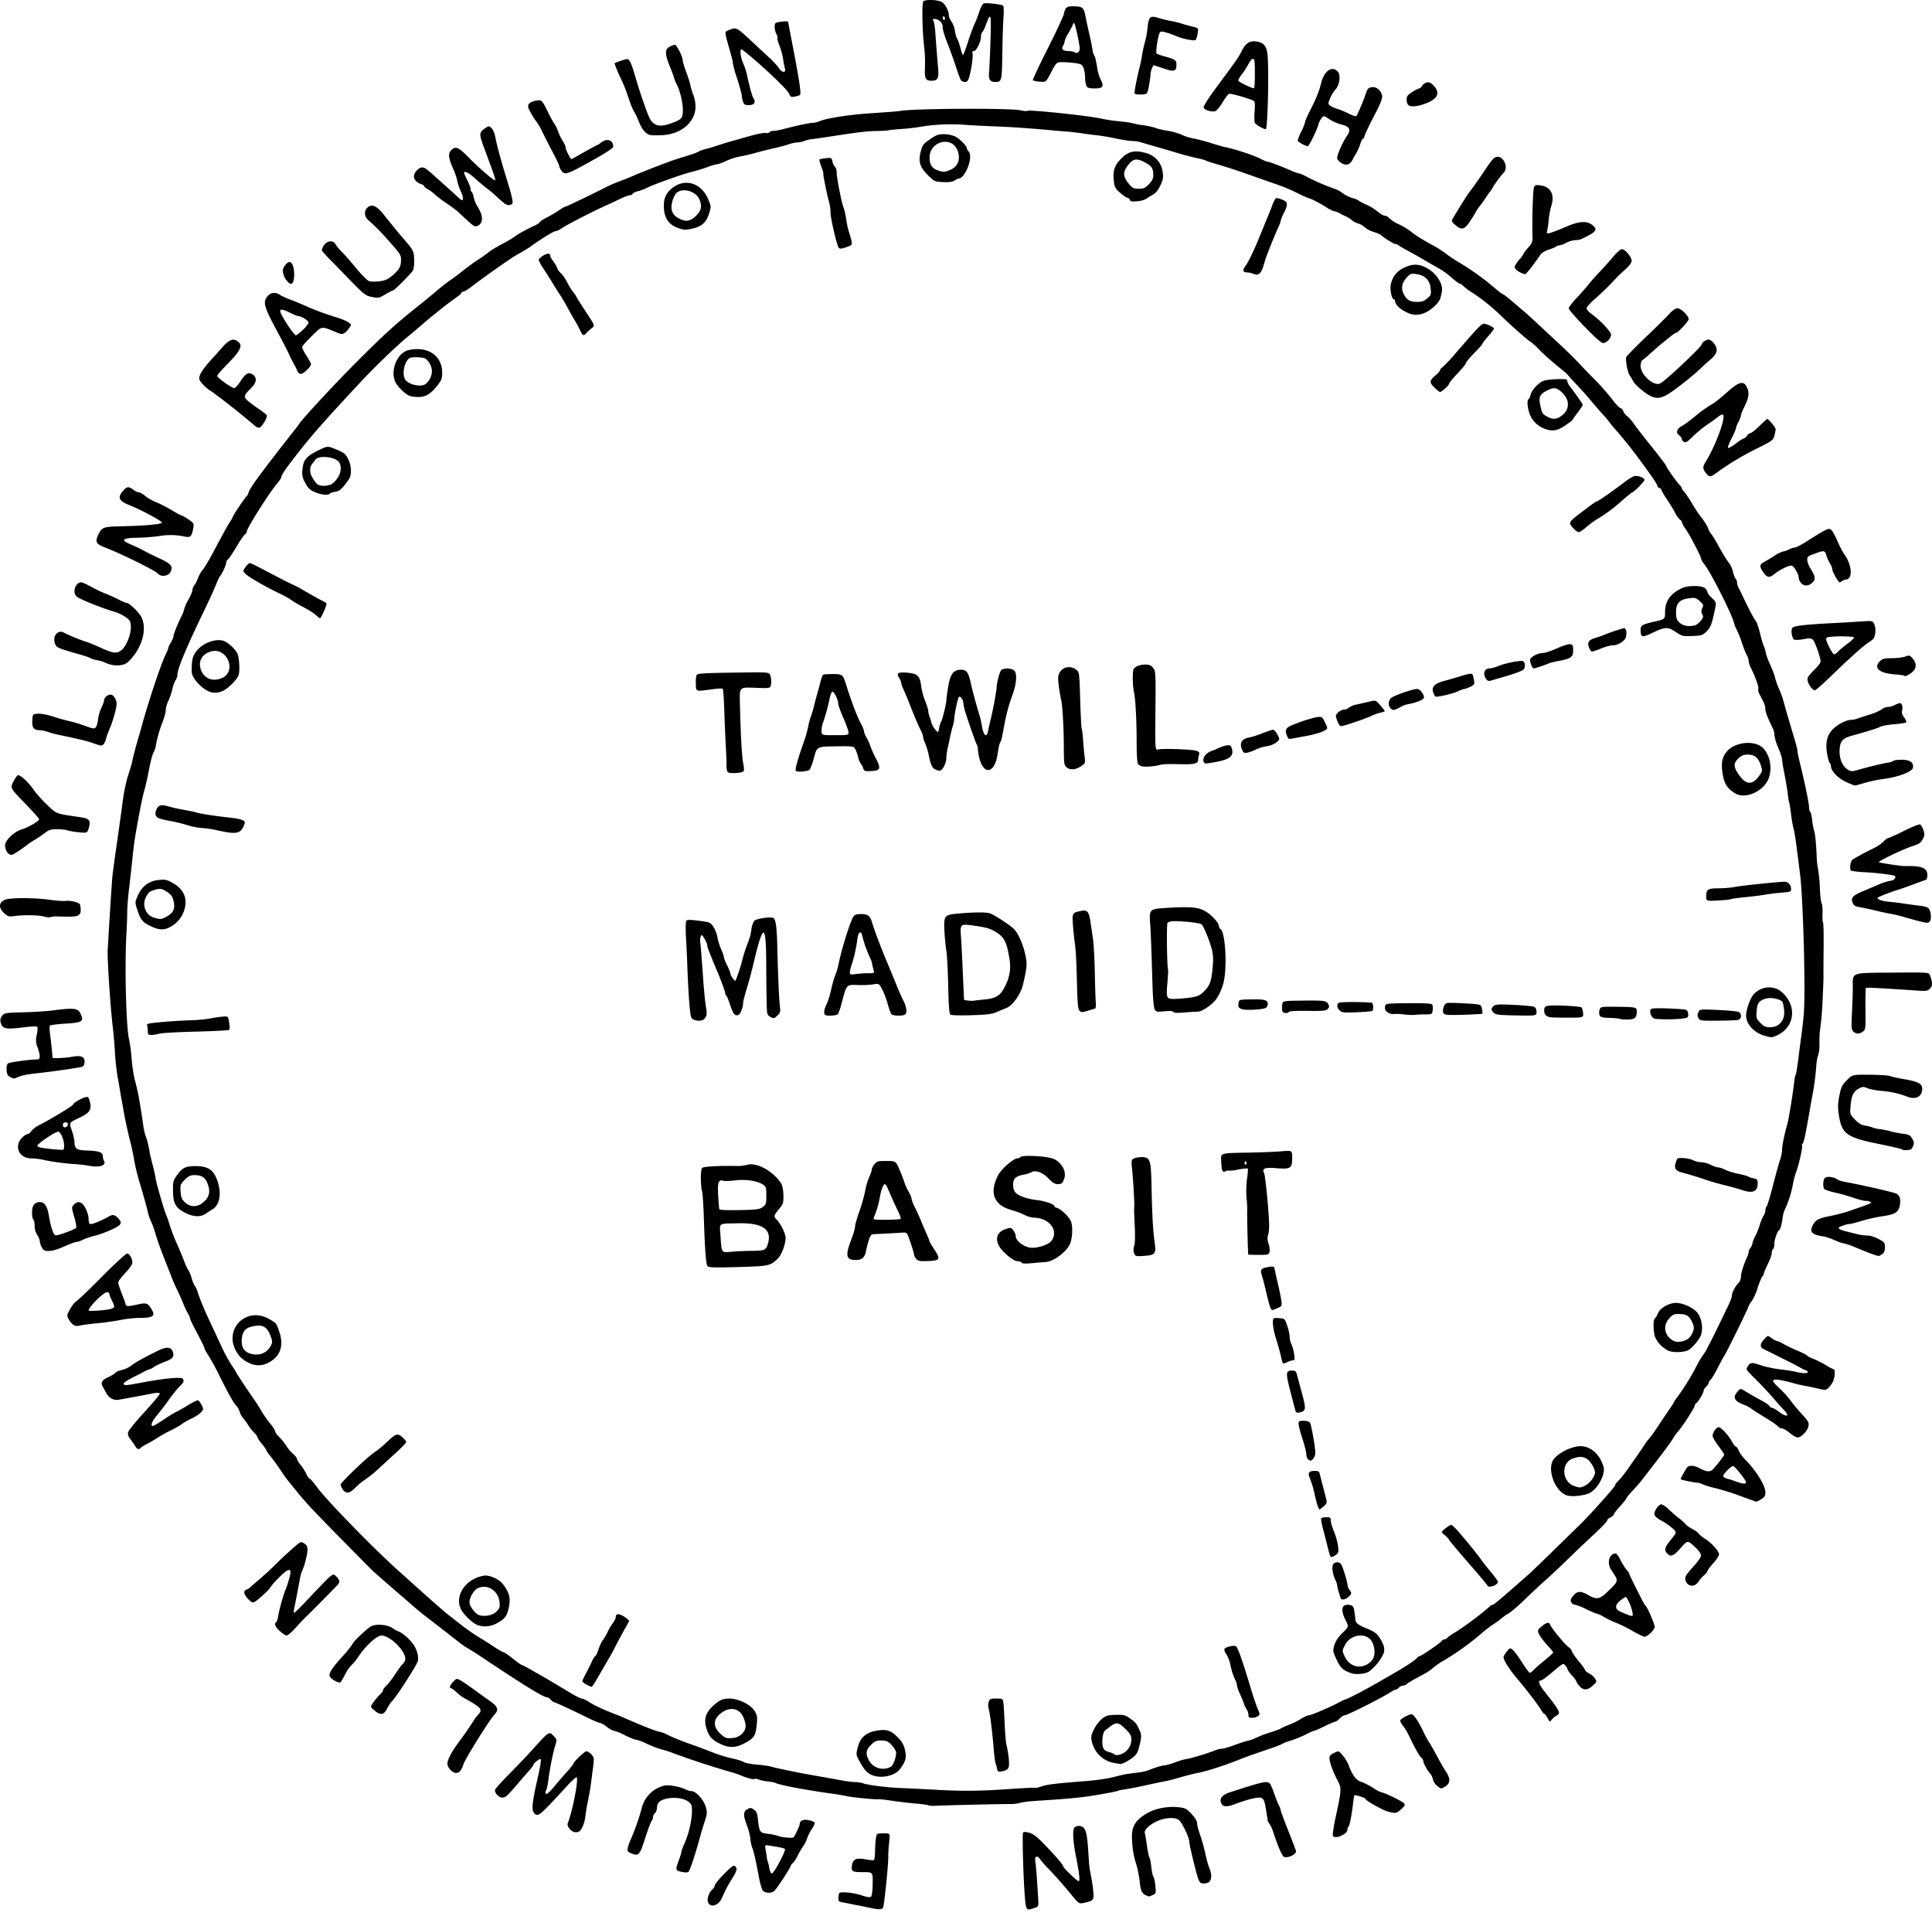 <?xml version="1.0" encoding="utf-8"?>
<svg xmlns="http://www.w3.org/2000/svg" xmlns:svg="http://www.w3.org/2000/svg" version="1.1" viewBox="0 0 500 495">
	<title>A circle with the text “Mafah Iylun Fauwlin” arranged around it three times. Around the inside the circle are small circles and lines to indicate stress markers. In the centre of the circle are the words Tawil, Madid and Basit stacked vertically. A dashed line comes from Tawil to point to the small circle aligned with the F from the first Fauwlun. Another dashed line comes from Madid to point to the small circle aligned with the L from the first Fauwlun. A final dashed line comes from Basit to point to the small circle aligned with the I from the first Iylun.</title>
	<path d="m225.43 493.72-2.17-.45-5.42-1.07c-.84-.18-.92-.31-.83-1.4.1-1.2.1-1.2 2.1-1.11 1.1.05 2.87.4 3.94.76 1.32.45 2.08.56 2.35.33.25-.2.42-1.47.45-3.34.05-3 .05-3-2.35-3.01-3 0-3.27-.17-3-1.78.26-1.63 1.1-1.98 3.62-1.51 1.03.19 1.97.25 2.09.13.12-.12.23-1.22.26-2.44.04-2.26.25-3.95.51-4.22.2-.19 1.2-.28 2.4-.21.96.05.96.05.7 2.63a33.53 33.53 0 0 0-.2 3.24c.11 1.55-1.06 13.02-1.37 13.4-.37.46-1.12.47-3.08.05zm39.95-1.38c-.43-3.15-.9-17.29-.61-18.1.1-.27.5-.28 1.53-.02 1.09.27 1.96.94 4.05 3.1 2.84 2.92 4.83 5.25 4.83 5.65 0 .37 3.58 3.8 3.97 3.8.4 0 .2-1.87-.7-6.47-.83-4.21-.93-7.1-.27-7.53.86-.54 1.96-.34 2.45.43.56.88.8 2.32 1.05 6.4.22 3.46.25 3.7.74 6.16.2 1.01.44 2.7.53 3.75.19 2.15.05 2.31-2.37 2.86-1.35.3-1.35.3-3.69-2.57a125.95 125.95 0 0 0-5.18-5.87 29.95 29.95 0 0 1-2.85-3.24c0-.14-.25-.25-.54-.25-.44 0-.5.26-.35 1.41.18 1.34.4 4.36.7 9.26.13 2.2.13 2.2-.95 2.58-1.87.68-2.09.56-2.34-1.35zm-82.06.06c-.45-.84.07-2.62 1.02-3.49.36-.32.66-.8.66-1.07 0-.62 4.29-5.07 4.89-5.07.25 0 .54.23.65.52.22.56-.06 1.2-1.37 3.3-.46.74-1.09 1.86-1.4 2.5l-1.08 2.28c-.8 1.68-2.7 2.27-3.37 1.03zm113.49-1.88c-1.22-.45-1.6-1.18-1.84-3.52a30 30 0 0 0-.88-4.55 21.17 21.17 0 0 1-1.07-5.67c-.38-3.95.53-5.7 4.04-7.7 2.04-1.17 5.35-1.76 8.07-1.44 1.62.2 1.99.4 3.24 1.73.88.94 1.42 1.82 1.42 2.34 0 .46.35 1.82.78 3.03.43 1.21 1.04 3.4 1.36 4.87.31 1.46.78 3.15 1.04 3.75.77 1.77.62 3.35-.33 3.78-.45.2-1.17.28-1.6.17-.71-.17-.92-.7-2.03-5.11-.68-2.7-1.24-5.3-1.24-5.75 0-.93-1.62-4.38-2.51-5.36-.87-.96-3.7-.86-5.97.22-1.88.89-3.29 2.3-3.01 3.01.08.23.33 1.66.54 3.18.2 1.53.5 2.92.64 3.1.14.19.36 1.31.5 2.5.12 1.19.37 2.33.55 2.54.17.2.4 1.26.5 2.35.19 1.88.16 1.98-.69 2.36-.48.22-.9.4-.95.38l-.56-.21zm-99.26-1.18c-.35-.27-.79-1.71-1.23-4.07-.84-4.45-1.3-6.45-1.7-7.33a8.9 8.9 0 0 1-.43-2.16c-.08-.82-.44-2.3-.82-3.28-1.06-2.73-1.06-3.74-.01-4.33.79-.45.96-.45 1.72.05.69.45.89.92 1.06 2.48.39 3.41.49 3.56 2.53 3.8.99.11 2.22.37 2.73.57.92.37 3.81.62 3.99.35.63-.98 1.57-3 1.57-3.39 0-.95.91-1.35 2.4-1.04.75.17 1.43.46 1.5.66.06.2-.3.94-.78 1.66a10 10 0 0 0-1.18 2.34 8.41 8.41 0 0 1-1.1 2.17c-.44.62-1.09 1.72-1.43 2.45a6.57 6.57 0 0 1-1.19 1.8c-.3.24-.55.58-.55.74 0 .43-3.68 6.04-4.28 6.53a2.54 2.54 0 0 1-2.8 0zm4.21-7.57c.87-1.64 1.5-3.12 1.4-3.28-.16-.26-.83-.42-4.13-.95-1.11-.17-1.11-.17-.88 1.11.13.71.27 1.59.3 1.96.04.36.16.89.27 1.16.11.28.3 1.06.4 1.75.12.68.4 1.25.64 1.25.23 0 1.14-1.35 2-3zm-25.33 2.6c-1.63-.35-1.68-.56-.75-3.01.36-.96.66-1.94.66-2.17 0-.23.3-1.06.65-1.83a24.2 24.2 0 0 0 2.08-8.15c.05-1.98-.02-2.25-.82-2.94-1.68-1.44-6.25-1.4-7.71.06-.29.28-.52.93-.52 1.45 0 .51-.22 1.12-.5 1.35-.27.22-.5.66-.5.96 0 .3-.2.85-.44 1.2-.24.37-1 2.4-1.68 4.54-1.35 4.23-1.63 4.53-3.53 3.73-.96-.4-1.06-.57-.9-1.43.12-.53.5-1.62.87-2.4a57.38 57.38 0 0 0 2.75-7.9 7.9 7.9 0 0 1 5.97-5.82c1.2-.22 4.23.38 5.57 1.1.37.2.99.36 1.38.36 1.1 0 3.13 2.27 3.64 4.08.4 1.42.37 1.79-.24 3.66a97.6 97.6 0 0 0-1.23 4.07c-1.1 4.12-2.6 8.67-2.97 9.02-.25.25-.82.27-1.78.06zm155.96-3.84c-.5-.11-1.5-2.33-2.86-6.41a9.1 9.1 0 0 0-1.03-2.27 1.7 1.7 0 0 1-.44-.83c-.01-.22-.08-.7-.15-1.06l-.35-2.17c-.32-2.1-.68-2.66-1.73-2.65-1.06 0-3.45.65-6.14 1.65-2.36.88-3.3.79-3.7-.37-.39-1.08.38-2.01 2.11-2.58 8.88-2.9 9.9-3.12 10.58-2.28.2.22.68 1.36 1.08 2.53.4 1.16.94 2.5 1.2 3 .25.48.45 1.04.45 1.25 0 .2.9 2.63 2 5.39s2 5.15 2 5.31c0 .8-1.9 1.73-3.02 1.49zm12.56-5.54c-.1-.3.18-2.29.64-4.44 1.65-7.65 1.66-7.8.5-9.98-1.17-2.25-2.02-4.6-2.02-5.68 0-.54.33-.91 1.2-1.32 1.2-.58 1.2-.58 2.27.7.59.7 1.26 1.83 1.5 2.5.9 2.52 1.95 3.91 3.26 4.3.68.21 2.06.91 3.06 1.56a9.6 9.6 0 0 0 2.2 1.17c.66 0 5.34 2.28 5.78 2.8.35.42.23.68-.69 1.52-1.22 1.11-1.5 1.17-3.45.64-1.4-.37-5.82-2.87-5.82-3.28 0-.27-2.66-1.13-2.86-.93-.07.08-.21.87-.31 1.77-.32 2.98-.93 6.16-1.21 6.33-.16.1-.28.45-.28.78 0 1.22-3.36 2.61-3.77 1.56zm-197.55-1.77c-.4-.5-.6-1.11-.48-1.41 1.23-3.03 2.86-11.39 2.32-11.93-.12-.12-1.18.82-2.36 2.1-7.42 8.09-7.63 8.26-8.66 7.12-.7-.77-.51-2.66.84-8.63.87-3.84 1.09-5.32.78-5.32-.36 0-1.76 1.12-1.76 1.41 0 .2-.57.97-1.25 1.73-.69.77-2 2.27-2.91 3.34-2.68 3.14-3.1 3.5-3.96 3.5-.84 0-1.87-1.06-1.87-1.93 0-.24 1.61-2.07 3.58-4.04a225.5 225.5 0 0 0 6.07-6.37c4.49-4.97 4.34-4.87 5.65-3.47.76.8.76.85.24 2.57-.59 1.96-1.4 6.13-1.75 8.92-.12 1-.37 2.1-.55 2.44-.2.37-.2.74-.02.92.18.18 1-.53 2.02-1.78.94-1.14 2.47-2.9 3.38-3.91.92-1.01 1.67-1.95 1.67-2.09.02-.48 2.91-3.24 3.4-3.24.27 0 .84.38 1.27.83.78.83.78.83.2 5.08a79.48 79.48 0 0 1-1.21 7.57c-.2.91-.43 2.41-.54 3.33-.18 1.68-.9 3.46-1.57 3.9-.76.5-1.85.23-2.53-.64zm92.98-6.06c-.1-.1-1.41-.3-2.91-.44a115.8 115.8 0 0 1-7.55-.9c-1.19-.17-2.39-.3-2.66-.26-.88.1-6.43-.44-7.99-.78a60.5 60.5 0 0 0-3.83-.65c-2.45-.33-2.59-.35-7.32-1.13-3.33-.55-6.93-1.35-7.41-1.65-.18-.1-1.13-.3-2.11-.4a9.9 9.9 0 0 1-2.38-.53c-.32-.17-.74-.22-.92-.1-.33.2-2.04-.25-3.82-1.02-.54-.24-1.6-.58-2.32-.77a209.97 209.97 0 0 1-15-4.92 25.7 25.7 0 0 0-2.84-.91c-.99-.27-2.77-.94-3.96-1.51a11.87 11.87 0 0 0-2.75-1.03c-.33 0-1.64-.53-2.9-1.17a13.02 13.02 0 0 0-2.86-1.16c-.3 0-1.11-.45-1.8-1-.7-.55-1.47-1-1.72-1-.24 0-1.5-.5-2.78-1.13-5.33-2.6-8.78-4.2-9.07-4.2-.17 0-.58-.3-.91-.66-.33-.36-.78-.66-.98-.66-.94 0-5.27-2.64-15.69-9.57a92.18 92.18 0 0 0-5.33-3.41c-.12 0-1.68-1.16-3.47-2.58-1.8-1.42-4.35-3.4-5.68-4.41a84.73 84.73 0 0 1-5.62-4.61 1215.8 1215.8 0 0 1-8.12-7.04c-1.12-.96-1.42-1.26-10.33-10.31-5.84-5.94-8.34-8.6-10.11-10.8l-2-2.46a38.99 38.99 0 0 1-1.89-2.46 61.12 61.12 0 0 0-3.4-4.78 7.54 7.54 0 0 1-1.1-1.61c0-.13-.52-.88-1.16-1.66a6.7 6.7 0 0 1-1.16-1.76c0-.18-.32-.61-.71-.96a11.42 11.42 0 0 1-1.54-1.94c-.45-.72-1.1-1.6-1.42-1.95a4.1 4.1 0 0 1-.82-1.52 4.24 4.24 0 0 0-.83-1.55c-.85-.93-2.03-3.01-4.33-7.65a68.76 68.76 0 0 0-2.99-5.5c-.55-.81-1-1.65-1-1.85 0-.2-.83-1.9-1.83-3.77-1.01-1.88-1.84-3.59-1.84-3.8 0-.21-.27-.84-.6-1.39-.33-.55-.86-1.67-1.18-2.5a64.85 64.85 0 0 0-1.62-3.65 44.03 44.03 0 0 1-1.27-2.83 72 72 0 0 0-.9-2.33c-1.9-4.74-2.8-7.2-3.37-9.17-.34-1.2-.87-2.66-1.17-3.25-.3-.59-.69-1.7-.85-2.48-.15-.77-.84-3.28-1.51-5.57-1.4-4.7-1.62-5.61-2.16-8.65-.22-1.19-.6-2.98-.87-4-.6-2.26-1.46-6.27-1.82-8.48-.15-.91-.34-1.96-.42-2.33-.08-.36-.25-1.34-.38-2.16-.12-.82-.42-2.55-.67-3.83a60.9 60.9 0 0 1-.67-6.15c-.13-2.1-.37-5.03-.55-6.5-.7-5.87-1.54-19.05-1.32-20.62.03-.19.11-1.53.19-3 .2-3.75.84-13.68 1-15.47.07-.83.6-4.72 1.17-8.65a769.3 769.3 0 0 0 1.52-10.97c.26-2.1.87-5.01 1.35-6.49.47-1.47.91-2.9.97-3.18.3-1.5.96-4.06 1.48-5.82.33-1.1.86-2.97 1.19-4.16 1.54-5.68 4.87-15.68 5.95-17.88.47-.96.86-1.9.86-2.08 0-.18.3-.81.66-1.41.37-.6.67-1.34.67-1.63 0-.52 1.2-3.46 2.14-5.29.24-.45.54-1.27.66-1.8.13-.54.64-1.66 1.13-2.5.5-.83.92-1.87.96-2.3a2.7 2.7 0 0 1 .54-1.34c.26-.3.68-1.12.93-1.83.25-.7.78-1.63 1.17-2.05.39-.42 1.57-2.4 2.63-4.37 2.99-5.6 3.87-7.2 4.47-8.1.31-.45.66-1.07.76-1.37.23-.63 3.2-5.04 3.57-5.28.14-.1.36-.54.5-1 .25-.82 1.63-2.83 4.67-6.82a539.5 539.5 0 0 1 7.05-9.08c.5-.6 1.13-1.44 1.41-1.87 1.03-1.54 9.42-10.57 15.18-16.32 7.18-7.16 9.84-9.57 16.26-14.66 1.16-.92 2.98-2.42 4.06-3.35 1.08-.93 2.7-2.2 3.62-2.82.92-.63 2.41-1.76 3.33-2.5.91-.76 2.56-1.95 3.66-2.66 1.1-.7 2.37-1.61 2.83-2.01.46-.4 2.03-1.36 3.5-2.13 1.46-.76 2.88-1.6 3.15-1.84.63-.55 3-1.88 5.08-2.84.87-.4 1.58-.86 1.58-1.02 0-.16.79-.68 1.75-1.17a33.2 33.2 0 0 0 3.13-1.83c.77-.53 1.51-.96 1.66-.96.23 0 7.25-3.36 10.77-5.17.83-.42 2.4-1.1 3.5-1.49 1.09-.4 2.58-1 3.31-1.33 1.2-.56 7.16-2.89 10.15-3.97.65-.23 2.35-.77 3.79-1.2 1.44-.44 2.79-.94 3-1.1.2-.18 1.34-.56 2.53-.86 1.2-.3 3.37-1.08 4.91-1.52 2.59-.75 1.84-.52 3.97-1.12 3.14-.94 5.5-1.46 6.04-1.32.36.1.75.01.87-.19s.6-.36 1.07-.36c.46 0 1.61-.2 2.56-.46 3.19-.85 7.03-1.67 7.47-1.58a7.5 7.5 0 0 0 2.16-.57c1.8-.67 7.47-1.56 11.97-1.87l5.15-.36c1.42-.1 3.08-.25 3.7-.35 3.87-.61 28.22-.72 30.82-.14.85.2 1.7.26 1.87.15.56-.34 15.86 1.27 19.1 2.01 1.1.25 3.12.56 4.5.68 1.37.12 3.1.37 3.82.56.74.2 1.63.38 2 .4 1.13.1 3.3.56 4 .87.36.15 1.7.45 2.95.66 1.27.2 2.86.66 3.55 1 .69.36 2.05.79 3.03.96a47 47 0 0 1 4.6 1.21c1.56.5 3.06.93 3.33.98 2.2.37 7.6 2.11 9.37 3.04.84.44 1.72.8 1.94.8.41 0 3.81 1.3 6.23 2.37.77.34 1.57.62 1.78.62.21 0 1.08.36 1.93.8a51.23 51.23 0 0 0 6.87 3.03c.92.3 1.97.8 2.33 1.12a8.44 8.44 0 0 0 3.16 1.56c.46.12 1.06.4 1.33.62.28.22 1.18.68 2 1.03.82.35 2.09 1.13 2.8 1.73.73.6 1.59 1.1 1.92 1.1.34 0 .87.3 1.2.69a8.3 8.3 0 0 0 2.35 1.5c.97.43 2.38 1.28 3.13 1.87 1.36 1.1 3.01 2.12 6 3.74.88.48 2.25 1.37 3.05 1.98.8.61 2.31 1.62 3.35 2.24a67.93 67.93 0 0 1 9.54 6.86c.9.78 1.75 1.41 1.9 1.41.14 0 1.15.76 2.23 1.7l3.21 2.74c.7.58 2.2 1.95 3.37 3.05l5.54 5.16a115.6 115.6 0 0 1 4.95 4.82c.85.91 2.8 2.95 4.36 4.52a63.46 63.46 0 0 1 4.5 5.07c.9 1.21 1.91 2.3 2.22 2.4.31.1.66.48.77.83.11.35.58.94 1.03 1.3.46.35 1.22 1.22 1.69 1.92s2.56 3.38 4.64 5.97c2.08 2.59 3.79 4.86 3.79 5.04 0 .32 2.68 4.08 3.57 5 .23.25.42.56.42.7 0 .13.27.53.6.88.33.36 1.19 1.62 1.91 2.81a76.31 76.31 0 0 0 1.56 2.5l1.38 1.86c.62.85 1.24 1.9 1.37 2.33.14.44.45 1.03.7 1.32a15 15 0 0 1 1.21 1.85l1.75 3.1c.55.96 1.33 2.17 1.74 2.67.4.5.88 1.55 1.05 2.33.18.78.48 1.58.68 1.78.2.2.36.63.36.96 0 .34.14.87.31 1.19.17.31.7 1.4 1.18 2.4 1.51 3.22 2.88 5.81 3.35 6.34.25.28.75 1.72 1.1 3.2.36 1.48.8 2.97.98 3.31.18.35.4 1.1.5 1.67.09.58.61 2 1.16 3.17.55 1.16 1.1 2.64 1.24 3.28.13.64.58 1.92 1 2.85.42.93.94 2.36 1.16 3.17.5 1.86 1.7 5.97 2.8 9.62.48 1.55.86 3.08.86 3.4 0 .32.29 1.74.64 3.16 1.2 4.83 2.35 10.38 2.35 11.38 0 .54.13 1.07.3 1.17.15.1.39 1.09.51 2.2.13 1.13.37 2.4.53 2.82.16.42.38 2.22.5 3.98.25 4.08 0 1.2.27 4.5.02.26.57 2.8.69 6.18.06 1.85.27 3.64.45 4 .18.35.29 1.57.24 2.71-.05 1.15 0 2.14.12 2.22.12.07.2 2.88.16 6.24-.03 3.36-.05 6.63-.04 7.27.01 1.47.02 1.08-.2 6.15-.17 3.8-.29 5.13-.76 8.82-.06.46-.1 1.84-.08 3.06a8.88 8.88 0 0 1-.34 2.9c-.2.37-.43 1.76-.51 3.1a65.23 65.23 0 0 1-1.03 7.58c-.1.46-.38 2.03-.63 3.5-1.07 6.2-1.5 8.25-1.83 8.63-.18.23-.26.48-.18.57.24.24-.74 4.68-1.47 6.68-.35.97-.74 2.43-.87 3.25a26.9 26.9 0 0 1-1.95 6.27 7.8 7.8 0 0 0-.67 2.1c-.27 2-.6 3.29-.9 3.47-.52.32-1.29 2.5-1.29 3.66 0 .6-.15 1.2-.33 1.3-.19.12-.34.58-.34 1.03 0 .45-.44 1.71-1 2.8-.54 1.09-1 2.16-1 2.38 0 .22-.2.63-.45.92-.25.3-.8 1.64-1.23 2.99a12.84 12.84 0 0 1-1.49 3.33 5.9 5.9 0 0 0-.97 1.7c-.27.88-5.71 11.9-6.16 12.48-.15.18-.88 1.55-1.64 3.04-.75 1.48-1.6 2.89-1.87 3.11-.27.23-.5.6-.5.82 0 .23-.3.68-.66 1.01-.36.33-.66.8-.66 1.03 0 .58-1.36 2.9-1.9 3.23-.24.15-.43.46-.43.7 0 .5-3.33 5.62-4.38 6.74-.36.39-.91 1.17-1.22 1.73-.3.56-2.13 3.06-4.05 5.55l-4.18 5.42c-.38.49-1.4 1.64-2.25 2.55-.86.91-1.56 1.77-1.56 1.9 0 .15-.75 1.09-1.66 2.1-.92 1.01-1.67 1.99-1.67 2.17 0 .19-.37.51-.83.72-.46.2-.83.57-.83.8 0 .23-1.6 1.89-3.55 3.69-1.95 1.8-4.91 4.62-6.59 6.26a180.65 180.65 0 0 1-5.66 5.33 158.98 158.98 0 0 0-4.67 4.32c-5.02 4.91-5.37 4.5-5.88 4.93-.66.54-.32.22-.85.65-.34.28-.8.7-2.14 1.59a28.63 28.63 0 0 0-3.1 2.36 70.3 70.3 0 0 1-10.16 7.28c-.73.38-1.8 1.16-3.28 2.38-.25.21-1.6.98-2.99 1.72-1.4.73-2.73 1.53-2.98 1.78-.24.24-.71.44-1.04.44-.33 0-.8.23-1.02.5-.23.27-.59.5-.8.5-.2 0-.9.36-1.56.8-1.8 1.22-11 5.85-11.62 5.85-.3 0-.9.38-1.33.84-.43.45-.95.83-1.16.83-.2 0-1.44.52-2.74 1.16-1.3.64-2.5 1.17-2.66 1.17-.17 0-1.15.43-2.2.97a28.26 28.26 0 0 1-3.8 1.55c-1.05.32-2.08.71-2.3.87-.2.16-1.4.64-2.66 1.07-5.09 1.73-6.68 2.3-8.27 2.93-3.93 1.59-8.7 3.12-10.98 3.54-.91.16-2.93.68-4.5 1.14-1.55.46-3.34.92-3.98 1.02-.64.11-2.89.58-4.98 1.04a93 93 0 0 1-5.33 1.05c-.83.1-1.6.26-1.73.33-.31.19-3.18.74-6.93 1.34-2.98.48-7.05.85-14.31 1.3-1.74.1-3.63.34-4.21.52-.58.18-1.63.32-2.33.3-1.86-.03-17.28.33-19.33.45-.97.05-1.84.02-1.94-.09zm20.27-4.2c3.8-.27 7.04-.43 7.17-.34.14.08.91-.09 1.72-.38 1.45-.5 3.55-.76 11.96-1.42 2.29-.18 5.33-.63 6.75-1.01a44 44 0 0 1 3.5-.8l2.73-.35c1-.13 2.13-.36 2.5-.5 1.8-.75 3.74-1.35 4.33-1.35.36 0 1.69-.37 2.95-.83a16.5 16.5 0 0 1 2.8-.83c.65 0 5.83-1.56 7.31-2.2.6-.25 1.43-.46 1.83-.46.41 0 1.79-.4 3.07-.87 1.28-.48 2.9-1 3.59-1.17.69-.16 1.51-.43 1.83-.6a27.26 27.26 0 0 1 4.36-1.67c1.17-.37 2.29-.8 2.5-.97.2-.16 1.11-.56 2.03-.9.91-.34 2.33-1.04 3.14-1.55a6.28 6.28 0 0 1 2.04-.93c.59 0 5.99-2.31 7.75-3.32.58-.33 1.42-.71 1.88-.85.67-.2 4.67-2.27 7.32-3.8l3.82-2.19c4.15-2.37 6.58-3.95 7.14-4.62.24-.29.57-.52.73-.52.42 0 5.39-3.4 5.71-3.91a.96.96 0 0 1 .71-.42c.24 0 .63-.22.85-.5.23-.27 1.26-.97 2.3-1.55a82.5 82.5 0 0 0 8.63-6.51c.24-.23.58-.42.76-.42.27 0 2.05-1.51 9.4-7.97.53-.47 3.68-3.5 7-6.75l6.46-6.32c2.16-2.09 8.72-9.43 8.72-9.76 0-.23.38-.77.85-1.2.47-.43 1.63-1.89 2.58-3.24 3.24-4.62 4.05-5.8 4.42-6.43.2-.34.68-.95 1.05-1.36.37-.4 1.36-1.78 2.2-3.06.84-1.28 2.13-3.2 2.87-4.27.73-1.06 1.33-2 1.33-2.1 0-.08.6-.93 1.3-1.88a61.57 61.57 0 0 0 4.77-7.89c.53-1 1.22-2.12 1.55-2.5.5-.56 2.65-4.8 6.56-12.98.44-.92.8-1.94.8-2.26 0-.77.85-2.42 1.68-3.24.36-.36.65-1.06.65-1.57 0-.95.68-3.15 1.51-4.96.27-.57.48-1.26.48-1.51 0-.26.22-.76.5-1.12.26-.35.49-.87.5-1.15 0-.27.32-1.1.7-1.82.4-.72.94-2.06 1.2-2.98.28-.92.71-1.97.97-2.33.25-.37.46-.98.46-1.36 0-.38.15-.84.33-1.02.18-.18.93-2.64 1.65-5.47.72-2.83 1.55-5.8 1.83-6.6.29-.8.52-1.98.52-2.6 0-1.05.59-3.97 1.34-6.6.42-1.5 1.42-7.63 1.83-11.24.08-.7.24-1.43.36-1.63.13-.2.44-2.1.7-4.23.26-2.12.61-4.83.78-6.02.18-1.2.45-3.59.6-5.33.5-5.61-.14-29.93-.96-36.27l-.86-6.82c-.28-2.2-.65-4.46-.82-5.02-.17-.57-.47-2.28-.66-3.8a25.2 25.2 0 0 0-.49-3c-.07-.11-.22-1.02-.33-2.02-.1-.99-.49-3.28-.84-5.08-.36-1.8-.66-3.6-.66-4 0-.39-.46-1.75-1-3.03a12.47 12.47 0 0 1-.99-3.25c0-.5-.13-1.18-.29-1.5-1.41-2.85-2.04-4.45-2.04-5.22 0-.5-.22-1.35-.5-1.88l-1.02-1.97c-.28-.55-.42-1.15-.3-1.34.22-.36-.8-3.24-1.88-5.36a5.59 5.59 0 0 1-.63-1.92c0-.4-.2-1.05-.46-1.45-.26-.4-.8-1.79-1.23-3.07a26.47 26.47 0 0 0-1.3-3.33 9.97 9.97 0 0 1-.8-1.96c-.6-2.44-6.09-13.25-7.75-15.28-.42-.52-.77-1.14-.77-1.37 0-.54-2.8-5.92-4.05-7.74a6.68 6.68 0 0 1-.94-1.73c0-.18-.21-.46-.47-.6a6.52 6.52 0 0 1-1.3-1.86c-.47-.87-1.46-2.5-2.2-3.61a14.31 14.31 0 0 1-1.35-2.29c0-.14-.23-.34-.5-.45-.28-.1-.5-.36-.5-.56 0-.2-.68-1.32-1.51-2.48l-1.56-2.18a130.44 130.44 0 0 0-8.41-10.63c-.5-.57-1.45-1.92-2.31-2.83a92.47 92.47 0 0 1-3.34-3.83c-.98-1.19-2.64-3-3.64-4.08-1.76-1.88-1.91-2.07-2.71-2.97-.39-.44-4.12-3.24-6.88-6a19.25 19.25 0 0 0-2.45-2.26c-.28 0-4.54-3.74-7.46-6.55a50.57 50.57 0 0 0-7.67-6.18 14.61 14.61 0 0 1-2.28-1.7c-.25-.3-.6-.54-.78-.54-.18 0-.95-.52-1.7-1.16-2.41-2.04-2.36-2-5.82-3.98l-2.9-1.68c-.62-.37-2.07-1.17-3.21-1.79a22.93 22.93 0 0 1-2.4-1.41c-.18-.16-.53-.3-.79-.3-.4 0-3.28-1.82-3.73-2.36a9.1 9.1 0 0 0-1.87-.76 6.71 6.71 0 0 1-2.29-1.2 4.81 4.81 0 0 0-1.79-1.02 4.14 4.14 0 0 1-1.55-.81 5.32 5.32 0 0 0-1.5-.96c-.63-.29-1.37-.67-1.65-.85-.27-.17-.87-.4-1.33-.5a6.6 6.6 0 0 1-1.83-.84c-1.54-1.04-4.3-2.48-4.8-2.53-.1 0-1.24-.5-2.52-1.11a48.14 48.14 0 0 0-6.49-2.72c-1.19-.4-3.8-1.32-5.82-2.04-3.65-1.3-6.34-2.18-9.82-3.2-1-.3-1.98-.63-2.16-.74-.18-.11-1.23-.4-2.33-.62a75.3 75.3 0 0 1-5.16-1.37c-1.74-.53-4.06-1.2-5.16-1.51-1.1-.3-2.74-.79-3.66-1.07a9.6 9.6 0 0 0-2.58-.45c-.5.03-2.45-.27-4.33-.65a54.4 54.4 0 0 0-4.57-.8 64.7 64.7 0 0 1-3.66-.46c-1.37-.21-3.4-.45-4.5-.53-1.09-.08-2.89-.24-3.98-.34-5.4-.5-10.44-.85-14.81-1.01-2.66-.1-5.88-.27-7.16-.37-4-.32-8.36-.13-12.14.54-1.01.18-3.1.41-4.66.52-1.56.1-3.07.26-3.35.34-.29.08-1.56.16-2.83.17-2.53.03-4.68.28-11.46 1.32-2.47.38-4.94.74-5.49.79-.55.05-1.42.26-1.93.47a5.9 5.9 0 0 1-1.84.39c-.49 0-1.52.22-2.28.49-.77.27-2.42.71-3.66.98-1.25.28-3.4.81-4.77 1.2-1.37.38-3.27.82-4.21.98-.95.16-2.54.68-3.53 1.15-1 .47-2.05.85-2.34.85-.3 0-1.38.32-2.42.7-1.03.4-2.94.97-4.25 1.3-2.53.63-10.13 3.35-11.53 4.13-.46.25-1.47.63-2.25.84-.78.2-1.41.52-1.41.7 0 .17-.27.32-.6.32-.34 0-1.5.43-2.59.95-1.08.53-2.72 1.29-3.63 1.7-3.23 1.44-10 4.91-11.28 5.78-.71.49-1.54.89-1.84.89-.48 0-4.13 2.25-6.35 3.91-.46.35-1.73 1.12-2.83 1.73-1.1.61-2.52 1.5-3.16 1.98a246.93 246.93 0 0 0-9.79 7.03c-.7.54-1.5.99-1.74.99-.25 0-.45.13-.45.3 0 .16-.79.84-1.75 1.5a66.6 66.6 0 0 0-3.57 2.7c-1.01.83-1.99 1.61-2.18 1.75-.19.13-1.39 1.14-2.66 2.24-1.28 1.1-2.84 2.43-3.48 2.94-2.86 2.3-8.69 7.9-12.82 12.33-10.2 10.95-13.45 14.7-18.38 21.26-.96 1.28-1.75 2.54-1.75 2.82 0 .27-.48 1.06-1.08 1.75-2.07 2.4-7.9 11.63-7.9 12.5 0 .24-.2.55-.46.7-.25.15-1.26 1.61-2.23 3.26-.98 1.65-1.97 3.12-2.2 3.26-.24.15-.44.53-.44.85 0 .58-1 2.74-1.6 3.48-.19.22-.66 1.22-1.06 2.23-.4 1-1.51 3.48-2.48 5.49-5.43 11.27-7.5 16.23-7.5 17.94 0 .3-.22.88-.48 1.29-.27.4-.65 1.46-.84 2.35-.2.89-.66 2.23-1.02 2.98-.36.74-.66 1.79-.66 2.32 0 .53-.35 1.88-.78 3.01a33.3 33.3 0 0 0-1.79 6.21c-.1.64-.38 1.47-.62 1.83-.24.37-.75 2.32-1.13 4.33-.38 2.01-.93 4.41-1.2 5.33-.46 1.47-1.59 7.2-2.46 12.47-.16 1.01-.45 3.33-.64 5.16-.18 1.83-.57 5.33-.86 7.79a66.09 66.09 0 0 0-.5 5.99c.02.84-.07 3.4-.2 5.69-.48 8.18-.1 23.94.65 27.29.27 1.19.6 3.58.71 5.32.12 1.74.52 4.25.88 5.58.36 1.32.8 3.27.99 4.32.56 3.3.91 5.52 1.12 7.18.11.88.4 2.16.66 2.83.4 1.07.8 2.76 1.04 4.38.05.28.39 1.7.77 3.16.38 1.47.7 2.9.7 3.17 0 .68 2.27 8.57 2.83 9.81.24.55.52 1.3.61 1.67a44.21 44.21 0 0 0 2.2 5.82 89.47 89.47 0 0 1 1.73 4.16c.41 1.1.93 2.22 1.15 2.5.22.27.59 1.17.82 2 .23.82.6 1.71.82 1.99.22.27.59 1.1.82 1.83.49 1.6 1.7 4.48 3.19 7.65l2.75 5.89a46.14 46.14 0 0 0 2.76 5.16c.61.88 1.11 1.67 1.12 1.76 0 .18 3.12 4.88 4.73 7.16.52.73 1.38 2.08 1.9 3 .53.91 1.54 2.35 2.24 3.2.7.85 1.28 1.73 1.28 1.96 0 .23.33.77.75 1.2a17.02 17.02 0 0 1 2.38 2.96 9.57 9.57 0 0 0 1.58 1.79c.52.44.95 1 .95 1.23 0 .25.41.93.92 1.54.5.6 1.18 1.65 1.49 2.34.31.68.7 1.24.87 1.24.16 0 1.04 1.02 1.95 2.27 2.35 3.23 14.42 15.62 20.73 21.3l5.15 4.62c3.34 3.01 7.12 6.32 8.01 7.01l2.34 1.83a58.28 58.28 0 0 0 5.93 4.2c.75.43 2.34 1.44 3.54 2.24 1.2.8 2.35 1.46 2.54 1.46.2 0 1.29.75 2.43 1.66 1.15.92 2.2 1.67 2.36 1.67.32 0 7.1 3.89 11.62 6.66 1.74 1.07 3.42 1.95 3.75 1.97.32.01 1.22.43 2 .92 1.4.9 3.74 2 6.56 3.08.82.3 1.87.73 2.33.94 4.12 1.83 8.18 3.45 9.07 3.62.6.11 1.45.4 1.91.64 1.38.72 4 1.8 6.82 2.78 1.47.52 3.82 1.4 5.24 1.97 1.41.57 3.64 1.26 4.95 1.53s2.7.7 3.09.95c.38.25 1.92.56 3.4.68 1.5.12 3.15.35 3.67.51 1.44.44 7.1 1.6 11.76 2.41 2.3.4 5.21.92 6.5 1.16 1.28.24 2.88.44 3.56.45.67 0 1.57.14 2 .3 1.22.48 6.46 1.13 10.07 1.25 1.83.07 5.35.24 7.82.38 7.36.44 12.1.41 19.42-.1zm-35-3.66c-1.28-.56-2-1.36-3.24-3.61-.86-1.55-.88-1.7-.47-3.39.62-2.6 2.07-3.96 4.74-4.45 2.73-.5 3.93-.12 5.75 1.8a5.96 5.96 0 0 1 1.8 3.29c.41 1.94.16 2.84-1.3 4.8-1.35 1.8-4.96 2.57-7.28 1.56zm4.95-2.16c.56-.3 1.32-2.39 1.32-3.63 0-.4-.51-1.27-1.13-1.93-.95-1.01-1.35-1.2-2.64-1.22-1.3-.03-1.69.13-2.7 1.11-1.36 1.31-1.5 2.27-.58 4.02a4.19 4.19 0 0 0 5.73 1.65zm27.43.46a12.3 12.3 0 0 0-.41-1.45c-.1-.28-.3-1.85-.44-3.5-.36-4.45-.94-9.15-1.29-10.42a3.35 3.35 0 0 1 0-1.92c.26-.7.51-.8 1.96-.8 1.61 0 1.66.03 1.82 1.08.09.6.24 3.1.34 5.57.1 2.48.33 5.02.52 5.66.2.64.44 2.15.55 3.34.2 2.43-.02 2.83-1.8 3.19-.94.18-1.06.11-1.25-.75zm30.28-1.42a7.21 7.21 0 0 1-5.75-5.6c-.26-1.15-.18-1.6.56-3.11a9.37 9.37 0 0 1 2.07-2.72c1.03-.82 1.52-.96 3.54-1.02 2.15-.06 2.47.03 3.79.98 1.47 1.07 1.56 1.17 2.4 3.03.55 1.2.54 1.78-.13 4.36-.34 1.35-.73 1.99-1.63 2.68-1.18.9-2.83 1.74-3.27 1.66l-1.58-.26zm2.35-2.5a4.18 4.18 0 0 0 2.15-3.55c0-.97-.27-1.47-1.4-2.6-2.21-2.18-2.45-2.17-5.48.3-.54.44-.85 2.95-.5 4.15.2.76.56 1.08 1.47 1.33.66.19 1.31.45 1.45.6.39.38 1.3.29 2.3-.23zm-103.9-2.28c-2.36-1.05-3.25-1.97-3.9-4.05-.8-2.51-.23-4.3 1.94-6.18 1.56-1.35 2.27-1.64 4.02-1.65 2.3-.02 5.53 1.6 6.52 3.27.6 1.01.69 1.54.53 3.22-.28 3-.62 3.61-2.73 4.82-2.46 1.4-4.14 1.56-6.38.57zm5.24-2.75c1.13-1.1 1.25-2.15.44-4.16-.98-2.45-3.4-3-5.72-1.3-2.24 1.66-2.29 3.66-.13 5.57 1.1.98 1.4 1.08 2.83.96a3.71 3.71 0 0 0 2.58-1.07zm131.1-4.9c0-.42-.2-1.06-.46-1.42a6.52 6.52 0 0 1-.7-1.49c-.15-.46-.62-1.6-1.05-2.56a9.41 9.41 0 0 1-.79-2.25c0-.29-.13-.78-.3-1.1-.61-1.21-.97-2.3-1.39-4.19a8.66 8.66 0 0 0-1.06-2.75c-.35-.45-.56-1.03-.46-1.28.18-.48 2.19-1.02 2.9-.78.5.17 1.67 3.45 4.16 11.74.5 1.64 1.18 3.65 1.54 4.48.6 1.42.61 1.52.06 1.92-.32.24-1 .43-1.52.43-.75 0-.93-.15-.93-.76zm-171.3-7.84c-.58-.3-1.07-.71-1.07-.9 0-.18.36-1 .82-1.83.46-.82 1.15-2.2 1.54-3.07.39-.87.83-1.58.97-1.58.15 0 .52-.79.84-1.75.3-.96.82-2.05 1.13-2.41.31-.37.84-1.27 1.18-2 .33-.73.95-1.8 1.38-2.36.43-.57.78-1.28.78-1.6 0-.95.88-.95 2.3-.01.89.58 1.27 1.03 1.08 1.27-.3.4-2.83 5.03-3.65 6.7a59 59 0 0 1-1.56 2.82c-.6 1.01-1.78 3.07-2.65 4.58-.86 1.5-1.67 2.73-1.79 2.72-.12-.01-.7-.27-1.3-.58zm197.92-2.96c-2.14-.77-2.69-1.25-3.65-3.18-.56-1.1-1.01-2.25-1-2.54 0-1.59.83-3.23 2.37-4.7 1.65-1.6 1.65-1.6.8-3.28-1.47-2.9-.94-4.46 1.3-3.9.64.16.82.49 1 1.78.12.87.22 1.73.23 1.91.03.88.76 1.45 2.9 2.32 1.77.7 2.55 1.24 3.18 2.14 1.33 1.92 1.67 3.2 1.17 4.46a12.45 12.45 0 0 1-3.78 4.6c-.99.6-3.37.8-4.52.4zm5.07-3.02c1.07-1 1.24-2.88.44-4.8-1.2-2.86-5.7-2.48-7.2.63-.7 1.44-.7 1.44.03 2.94 1.35 2.8 4.47 3.37 6.73 1.23zm-230.94-9.34c-1.1-.31-2.97-1.9-4.1-3.46-2.54-3.5.28-8.45 5.36-9.4 1.52-.28 4.03.83 5.1 2.26 1.6 2.1 1.96 3.5 1.51 5.75-.48 2.41-1.03 3.17-3.14 4.29a6.18 6.18 0 0 1-4.73.56zm4.61-3.58c.83-.8.95-1.12.83-2.37-.28-2.96-2.98-4.8-5.51-3.75-1.23.5-2.53 2.88-2.23 4.08.3 1.17 1.74 2.83 2.64 3.02 1.58.34 3.3-.05 4.27-.98zm218.47-3.54c-.06-.23-.28-.95-.5-1.6-.2-.66-.37-1.4-.37-1.67 0-.26-.22-.89-.48-1.39a9.12 9.12 0 0 1-.7-2.35c-.24-1.61.28-2.36 1.53-2.17.57.09.87.62 1.5 2.6.44 1.38.8 2.8.82 3.17 0 .36.23.95.5 1.31.64.85.62 1.04-.24 1.84-.81.76-1.9.9-2.06.26zm38-3.23c-.05-.18-2.28-2.81-4.93-5.86-2.65-3.04-4.9-5.73-5-5.97a4.4 4.4 0 0 0-1.12-1.2c-.97-.76-.97-.76.15-1.7.62-.5 1.3-.93 1.53-.93.22 0 1.08.8 1.9 1.75 2.64 3.09 5.04 6.04 5.86 7.24.44.64 1.6 2.1 2.57 3.26.97 1.16 1.76 2.26 1.76 2.46 0 .9-2.44 1.74-2.71.95zm-40.66-7.6c-.1-.15-.38-1.16-.65-2.25s-.8-3.16-1.18-4.6c-.39-1.43-.62-2.75-.52-2.9.1-.17.7-.3 1.33-.3 1 0 1.14.1 1.14.84 0 .46.39 1.77.86 2.9.47 1.15.94 2.85 1.04 3.78.16 1.52.1 1.76-.6 2.25-.87.6-1.18.67-1.42.28zm-3.24-12.96c-.2-.5-.58-1.97-.85-3.25a23.45 23.45 0 0 0-1.1-3.7c-.72-1.63-.44-2.12 1.21-2.12.92 0 1.13.14 1.3.91.12.5.5 2.04.87 3.41l.84 3.28c.14.59-.05.99-.74 1.58-.51.44-.99.8-1.05.8-.07 0-.29-.41-.48-.91zm64.48-2.74c-2.81-.9-4.96-5.9-3.76-8.75.76-1.83 4.7-3.98 7.3-3.98 2.64 0 4.96 2.08 5.94 5.3.6 1.97-1.64 6.03-3.8 6.9-1.58.66-4.46.92-5.68.53zm4.71-2.53a5.47 5.47 0 0 0 2.53-3.04c.3-.97-1.16-3.5-2.32-4.04-1.06-.48-1.57-.48-3.21.01-3.25.97-3.15 5.95.14 7.15 1.47.53 1.66.53 2.86-.08zm-321.48 1.03a2.99 2.99 0 0 1-.58-1.27c0-.56 6.92-7.19 8.82-8.43.73-.48 2.08-1.59 3-2.46 2.47-2.36 2.89-2.5 4.12-1.41.57.5 1.03 1.06 1.03 1.25 0 .2-1.14 1.4-2.53 2.67l-4.74 4.35a30 30 0 0 1-3.38 2.72c-.64.39-1.75 1.31-2.48 2.05-1.5 1.54-2.42 1.69-3.26.53zm249.73-7.9c-.22-.21-.4-.8-.4-1.3 0-.49-.45-2.27-1-3.95-.55-1.68-1-3.42-1-3.86 0-.7.15-.8 1.3-.8.7 0 1.43.19 1.62.42.35.45 1.41 6.35 1.41 7.9 0 .88-.72 2-1.29 2-.13 0-.42-.18-.64-.4zm-3.2-12.46c-.1-.34-.7-2.63-1.33-5.1-1.25-4.85-1.2-5.33.5-5.33.81 0 .99.18 1.26 1.25l1.3 4.83c1.05 3.9.99 4.35-.64 4.75-.69.16-.93.07-1.08-.4zM64.4 352.64a6.85 6.85 0 0 1-3.52-3.47c-2.72-5.64 3.07-11.01 8.59-7.96 2.06 1.13 2.05 1.12 2.8 3.34 1.24 3.67.3 6.4-2.73 8.02a5.3 5.3 0 0 1-5.14.07zm4.32-2.85c.47-.31 1.08-1 1.36-1.55.46-.9.46-1.13-.05-2.53-.96-2.6-2.25-3.18-5.24-2.35-1.5.41-2.25 1.65-2.24 3.7.01 1.75.75 2.77 2.33 3.23 1.41.4 2.7.24 3.84-.5zm263.27 2.95c-.08-.14-.33-1.07-.55-2.08-.23-1-.77-2.93-1.21-4.28-.44-1.35-.8-3.12-.8-3.93 0-1.48 0-1.48 1.52-1.38 1.53.1 1.53.1 2.17 1.92.35 1 .64 2.29.64 2.86 0 .58.2 1.48.47 2.01.26.53.58 1.68.7 2.55.2 1.34.15 1.58-.32 1.58-.3 0-.99.22-1.52.5-.53.27-1.02.38-1.1.25zm99.7-3.28a7.34 7.34 0 0 1-3.3-3.37c-.54-1.25-.61-4.61-.12-4.92.18-.11.55-.71.8-1.33.67-1.6 3.4-2.97 5.31-2.67 2.04.32 4.27 1.53 5.1 2.78a7.02 7.02 0 0 1 .8 5.33c-.39 1.27-2.54 3.79-3.56 4.18-1.41.54-3.98.54-5.04 0zm5.22-3.07a4.33 4.33 0 0 0 1.23-1.8c.35-1.03.31-1.39-.25-2.55-.78-1.62-1.47-2.03-3.42-2.03-1.28 0-1.62.16-2.51 1.18-1.68 1.9-1.22 4.4 1.07 5.73.92.53 2.79.28 3.88-.53zm-108.1-7.96c-.17-.32-.64-2-1.04-3.74-.4-1.74-.92-3.8-1.17-4.56-.54-1.66-.3-1.96 1.75-2.3 1.32-.2 1.39-.17 1.56.74.1.53.5 2.25.86 3.83.38 1.58.76 3.49.85 4.24.15 1.3.11 1.38-1.06 1.86-1.49.63-1.38.63-1.75-.07zm-145.71-10.8c-.4-.49-.67-4.05-.95-12.58-.1-3.2-.3-6.27-.46-6.82-.41-1.52-.42-5.5 0-6 .32-.4 4.37-.62 9.46-.52.55 0 1.56-.14 2.26-.32 2.46-.67 6.66 1.64 8.71 4.77.36.54.58 1.64.62 3.02.05 1.8-.06 2.33-.68 3.1-1.95 2.44-1.93 2.38-1 3.37 1.06 1.12 2.25 3.6 2.25 4.65 0 1.72-1.08 4.52-2.12 5.48-1.93 1.79-2.24 1.85-10.24 2.08-5.97.17-7.57.12-7.85-.23zm11.06-3.96c3.56-.02 3.97-.15 4.43-1.42 1.46-4.05-1.07-5.91-7.76-5.72-5.14.15-4.59-.27-4.36 3.32.28 4.43.2 4.3 2.83 4.05 1.2-.12 3.4-.22 4.86-.23zm3.21-11.32c.88-.63.95-.83.95-2.97 0-2.11-.07-2.35-.88-2.87-1.46-.96-4.49-1.42-7.18-1.08-1.32.17-2.68.22-3.01.11-1.3-.41-1.6.39-1.39 3.82.11 1.76.24 3.35.3 3.53.06.2 1.99.3 5.18.23 4.48-.09 5.2-.18 6.03-.77zm67.02 14.38c-.12-.2-.5-.36-.83-.36-.88 0-1.99-.69-3.61-2.23-2.66-2.52-2.53-5.17.28-6.1 1.33-.44 1.43-.42 2.02.3.34.43.62 1.12.62 1.54 0 1.13 1.97 2.7 3.71 2.95 1.67.25 4.7-.69 5.48-1.69 2.04-2.65-.4-5.97-4.48-6.06a6.3 6.3 0 0 1-2.33-.67c-.67-.35-2.1-.9-3.2-1.22-2.53-.73-3.68-1.53-4.48-3.09-.75-1.47-.49-3.61.73-6 .79-1.56 3.98-4.35 4.97-4.36.31 0 .66-.15.77-.33.27-.43 4.07-.42 6.82.02 1.67.27 2.4.58 3.2 1.35 1.42 1.38 1.88 3 1.26 4.47-.4.97-.64 1.15-1.53 1.15-.8 0-1.37-.34-2.46-1.48-1.52-1.59-3.4-2.25-4.47-1.58a6.9 6.9 0 0 1-1.86.6c-2.14.39-2.8 1-2.8 2.6 0 .93.23 1.63.66 2.1.77.83 3.2 1.65 5.57 1.9 1.85.19 4.43 1.08 4.43 1.53 0 .15.33.38.75.5.96.29 2.82 2.05 3.46 3.26.65 1.25.52 4.7-.24 6.21-1.03 2.07-4.24 4.4-6.24 4.52-.67.04-2.3.18-3.6.3-1.59.16-2.45.11-2.6-.13zm-27.24-.96c-.31-.34-.57-.83-.58-1.1-.01-.25-.43-1.66-.93-3.13-.9-2.66-.9-2.66-2.06-2.59-1 .07-5.32.3-7.53.4-.56.02-.84.38-1.22 1.6-.27.88-.59 2.1-.7 2.73-.3 1.69-1.05 2.35-2.67 2.35-2.5 0-2.75-1.13-1.18-5.2.55-1.43 1-2.96 1-3.4 0-.45.5-2.25 1.13-4a43.1 43.1 0 0 0 1.52-5.37 17.1 17.1 0 0 1 1.03-3.51c.35-.75.64-1.59.64-1.87s.31-.91.7-1.4c.63-.8.88-.87 3.11-.87 2.43 0 2.43 0 3.45 2.41a38.71 38.71 0 0 1 1.24 3.25c.13.45.58 1.45 1.02 2.22.44.76.8 1.63.8 1.92 0 .29.36 1.24.8 2.1.45.87 1.22 2.55 1.7 3.74.5 1.19 1.18 2.8 1.53 3.56.34.77.63 1.5.63 1.63 0 .13.53 1.04 1.19 2.02 1.7 2.57 1.53 2.92-1.55 3.04-2.1.08-2.6 0-3.07-.53zm-4.06-10.39c.08-.13-.13-.82-.47-1.53a146.6 146.6 0 0 1-2.81-6.2c-.28-.69-.66-1.25-.84-1.25-.32 0-.92 1.51-1.2 3.03a24.4 24.4 0 0 1-1.37 5c-.24.48-.36.95-.27 1.04.27.27 6.8.18 6.96-.09zm60.42 8.87a2.64 2.64 0 0 1 .02-1.84c.2-.6.27-2.53.15-4.93-.11-2.16-.19-4.22-.17-4.6.07-1.37.06-1.73-.12-4.98-.1-1.83-.29-4.33-.42-5.54-.21-2.02-.17-2.25.46-2.58.37-.2 1.29-.37 2.03-.37 2.18 0 2.41.64 2.55 7.24.16 7.71.38 11.8.8 14.7.44 3.12.2 3.43-2.81 3.62-2.08.14-2.18.1-2.5-.72zm29.55.37c-.12-.2-.37-10.82-.28-11.98.02-.23-.06-1.46-.19-2.75-.12-1.28-.06-3.44.13-4.8.2-1.36.29-2.57.21-2.7-.07-.12-1.21-.01-2.53.24a9.95 9.95 0 0 1-2.55.29c-.08-.09-.43 0-.77.17-.73.4-.94-.2-1.05-2.95-.08-1.77-.08-1.77 6.41-1.88 3.57-.06 7.73-.22 9.24-.36 2.74-.25 2.74-.25 2.74 1.79 0 2.62-.42 2.89-4.09 2.58-2.96-.24-3.8.07-3.2 1.19.37.7 1.38 11.4 1.32 14a9.43 9.43 0 0 1-.32 2.33c-.17.47-.1 1.23.18 2.04.24.7.36 1.64.25 2.08-.2.75-.33.8-2.83.8-1.44 0-2.65-.04-2.67-.1zm-.47-23.52c.1-.17.04-.4-.14-.52-.19-.11-.34.02-.34.31 0 .58.2.67.48.2zm-274.7 12.7c-2.45-1.24-3.1-2.42-3.12-5.7-.02-2.35.06-2.64 1.08-4.07 1.36-1.9 2.19-2.29 4.76-2.29 3.4 0 4.82 1.05 5.8 4.27.93 3.07.37 5.82-1.4 6.9-.53.32-1.36.85-1.85 1.2-1.29.87-3.16.77-5.27-.3zm4.82-2.77c1.47-1.3 1.79-2.74 1.02-4.74-.63-1.65-1.51-2.22-3.46-2.22-1 0-1.5.25-2.46 1.2-1.14 1.15-1.2 1.3-1.07 3.08.12 1.58.3 2.02 1.16 2.8 1.45 1.3 3.24 1.26 4.8-.12zm398.01-3.14c-.73-.25-2.6-.77-4.16-1.15-1.55-.38-3.72-1-4.82-1.37a93.54 93.54 0 0 0-6.4-1.96c-1.74-.45-2.14-1.11-1.63-2.67.38-1.13.44-1.16 1.98-1.08.87.05 2.02.3 2.55.58.54.28 1.47.5 2.08.5.61 0 1.7.3 2.42.67.72.36 1.58.66 1.91.66.34 0 1.17.28 1.84.62.68.34 2.21.8 3.4 1.05 1.2.24 2.32.54 2.5.67.18.14.82.35 1.41.48.93.2 1.08.37 1.08 1.23 0 2.26-1.22 2.78-4.16 1.77zm5.97-39.89c-2.74-.74-4.81-3.02-4.8-5.26.02-1.44.99-4.24 1.84-5.31a5.36 5.36 0 0 1 6.28-1.48 7.32 7.32 0 0 1 2.29 2c2.78 3.64 1.55 8.3-2.64 10.06-1.22.5-1.1.5-2.97 0zm3.6-2.85c1.27-1 1.69-2.34 1.36-4.4-.27-1.72-.32-1.78-1.7-2.22-1.65-.52-3.35-.3-4.43.57-.56.46-.78 1.06-.9 2.51-.15 1.8-.1 1.97.95 3.05.91.94 1.35 1.14 2.5 1.14.87 0 1.69-.24 2.21-.65zm-422.04 1.68c0-.54-.08-1.2-.18-1.46-.14-.37.22-.53 1.58-.68 2.7-.32 7.13-.62 10.08-.7 1.47-.04 3.6-.25 4.75-.47 1.15-.22 2.64-.43 3.32-.47 1.23-.08 1.23-.08 1.5 1.55.16.9.16 1.75.02 1.88-.15.14-4.02.34-8.61.46-4.59.11-8.85.35-9.48.53-.63.18-1.55.33-2.06.33-.8 0-.92-.13-.92-.97zm141.23-3.02c-.58-.23-.74-.67-.93-2.52-.27-2.64-.54-7.13-.67-11.3-.06-1.64-.2-4.86-.34-7.15-.13-2.29-.1-4.34.05-4.56.22-.31.95-.32 3.27-.03 2.88.37 3 .42 3.76 1.56.43.64.9 1.85 1.04 2.68.14.84.57 2.24.96 3.12.4.89.72 1.81.72 2.06 0 .24.37 1.19.83 2.1.45.9.83 1.86.84 2.1 0 .25.29.82.64 1.28.63.82.63.82.94 0 .7-1.85 1.15-3.25 1.58-4.99.26-1 .78-2.65 1.17-3.66.84-2.2.81-2.1 1.13-4.06a6.6 6.6 0 0 1 .65-2.1c.47-.64 4.48-1.24 5.08-.77.59.47.84 2.4.96 7.27.16 6.97.47 13.99.68 15.64.17 1.32.1 1.6-.68 2.32-.83.77-.94.8-1.78.32-.87-.5-.9-.6-.98-3.82-.04-1.82-.09-6.18-.1-9.68-.03-8.41-.47-10.13-1.68-6.45-.33 1.01-.84 2.88-1.14 4.16-.94 4-1.53 6.23-2.36 8.93-.43 1.42-.8 2.91-.8 3.3 0 1.05-.72 2.87-1.22 3.06-.89.34-1.38-.25-2.11-2.5-.41-1.28-.87-2.4-1.03-2.5-.16-.1-.3-.44-.3-.75 0-.32-.83-2.6-1.85-5.06-2.47-5.92-2.77-6.72-2.79-7.3 0-.28-.33-1.03-.73-1.67-.64-1.05-.73-1.1-.95-.5a3.78 3.78 0 0 0-.12 1.5c.15 1.09.41 4.44.8 9.98.17 2.47.47 5.45.66 6.6.3 1.79.28 2.25-.16 2.92-.55.84-1.7 1.01-3.04.47zm260.07-.38c-.27-.52-.28-.92-.01-1.5.36-.8.36-.8 5.1-.59 2.62.12 5.01.35 5.34.52.86.45.75 1.83-.17 2.05-.41.09-2.8.18-5.31.2-4.33.03-4.59 0-4.95-.68zm-20.32.21c-.1-.08-1.26-.2-2.6-.25-2.09-.07-2.47-.18-2.68-.75a2.4 2.4 0 0 1 .04-1.42c.27-.73.4-.75 4.36-.71 4.98.05 5.25.11 5.25 1.18 0 1.65-.53 2.12-2.45 2.12-.97 0-1.83-.08-1.92-.17zm8.93-.07c-.7-.18-1.3-1.52-1.02-2.26.17-.42.87-.48 4.4-.37 2.32.07 4.47.24 4.8.37.35.14.57.6.57 1.15 0 .86-.1.93-1.74 1.13-1.95.23-6.08.22-7.01-.02zm-27.02-.36c-1.05-.22-1.5-.74-1.5-1.77 0-.73.2-1 .8-1.15 1.16-.3 8.5.03 8.86.4.17.16.35.82.4 1.46.1 1.16.1 1.16-3.9 1.18-2.2 0-4.3-.05-4.66-.12zm-187.63-.63c-.39-.39-.23-1.43.4-2.7.34-.68.88-2.4 1.2-3.84.31-1.44.8-3.16 1.1-3.83.28-.67.63-1.82.77-2.55.7-3.66 2.98-11.06 3.84-12.4.38-.6.78-.74 2.1-.74 1.67 0 2.28.47 2.77 2.16.54 1.88 2.37 6.74 3.75 9.98.85 2.02 2 4.79 2.54 6.16s1.35 3.2 1.8 4.07c.93 1.82 1.06 3.42.28 3.71-.91.36-3.04.22-3.39-.2-.18-.24-.6-1.4-.92-2.59a21.92 21.92 0 0 0-1.42-3.75c-.85-1.6-.85-1.6-2.37-1.35-.84.14-2.42.22-3.52.18-3.55-.1-3.24-.43-4.69 4.92a13.14 13.14 0 0 1-.9 2.58c-.32.43-2.95.58-3.34.2zm11.18-10.75c1.57 0 1.64-.05 1.42-.75-.13-.42-.32-1.2-.42-1.75a5.6 5.6 0 0 0-.6-1.66 31.13 31.13 0 0 1-1.95-5.6c-.32-1.36-1-.92-1.24.8a37.59 37.59 0 0 1-1.47 6.72 7.22 7.22 0 0 0-.48 1.95c0 .65.12.7 1.54.5.85-.12 2.29-.21 3.2-.21zm21.29 10.72c-.32-.22-.47-2.2-.59-7.59-.09-4.01-.31-8.12-.5-9.14-.17-1.02-.39-3.19-.47-4.83-.2-4.15-.07-4.3 3.87-4.63 4.08-.34 6.9-.35 7.9-.02 1.08.35 4.94 2.85 6.12 3.96 1.18 1.11 2.45 3.95 3.06 6.86.49 2.32.43 3.1-.6 7.52-.57 2.5-2.66 5.5-4.28 6.13-.61.24-1.77.73-2.57 1.08-1.16.51-2.5.68-6.49.8-2.77.09-5.22.03-5.45-.14zm8.74-3.92c3.16-.3 4.25-1.02 5.45-3.58a10.7 10.7 0 0 0 1.04-7.14c-.59-3.74-1.2-5.11-2.76-6.26-1.7-1.25-2.94-1.67-6.3-2.12-3.7-.5-3.69-.5-3.44 2.94.11 1.58.33 5.86.48 9.52.15 3.66.3 6.68.32 6.72.12.14 1.92.32 2.38.24.28-.05 1.55-.2 2.83-.32zm108.49 3.85a12.37 12.37 0 0 0-2.75-.09c-.23.09-.8-.1-1.27-.4-.63-.4-.82-.8-.75-1.45.1-.9.1-.9 6-.95 4.15-.04 5.97.06 6.2.33.17.22.23.88.14 1.47-.16 1.07-.18 1.08-2.04 1.09-1.03 0-2.17.06-2.54.12-.37.07-1.71.02-3-.12zm10.44-.22c-.55-.66.05-2.58.86-2.73.35-.07 2.47-.02 4.72.11 4.09.24 4.09.24 4.3 1.39.12.63.16 1.2.09 1.27-.07.08-2.26.2-4.86.28-3.78.12-4.8.06-5.11-.32zm12.94-.2c-.73-.72-.74-1.05-.07-1.72.44-.45 1.22-.5 5.24-.32 2.6.12 4.98.35 5.3.51.36.19.59.69.59 1.31 0 1 0 1-5.23.91-4.5-.08-5.32-.17-5.83-.68zm-107.23-.57c-.4-.45-.54-1.95-.66-7.73-.09-3.94-.3-8.12-.48-9.3a85.4 85.4 0 0 1-.54-5c-.24-3.22-.19-3.32 2.2-3.77 1.53-.29 1.95.22 2.34 2.9l.65 4.42c.19 1.28.4 5.25.47 8.82.07 3.56.19 7.06.26 7.76.07.74-.02 1.33-.23 1.39l-1.94.58c-1.42.44-1.62.43-2.07-.07zm24.3.35c-.16-.26-.92-.3-2.34-.16-1.93.2-2.14.15-2.5-.51-.21-.4-.44-2.79-.53-5.45-.35-11.46-.47-14.53-.64-16.87-.27-3.55-.13-3.67 4.38-3.93 6.1-.35 7.93-.2 9.76.8 1.67.9 3.66 3.04 3.66 3.92 0 .28.2.62.43.77 1.1.7 1.7 8.3.98 12.78-.38 2.42-1.6 5.04-2.88 6.23-1.54 1.43-3.17 2.36-4.1 2.36-.5 0-2.06.1-3.45.21-1.75.16-2.61.1-2.77-.15zm4.3-3.7c1.92-.29 2.51-.53 3.43-1.41 1.86-1.81 2.15-2.67 2.54-7.55.08-1-.05-2.57-.3-3.5-.6-2.32-2.14-6.06-2.66-6.5-.44-.36-4.53-.84-7.1-.82-.9 0-1.55.2-1.73.5-.27.43-.13 11.46.15 11.95.06.1-.01 1.57-.15 3.27-.36 4.26-.3 4.4 1.79 4.4.94-.01 2.75-.16 4.03-.35zm23.93 3.53c-.1-.25-.13-.96-.07-1.58.1-1.11.1-1.11 5.1-1.17 5.81-.07 6.34 0 6.84.93.3.56.27.82-.17 1.25-.45.45-1.27.53-5.17.47-2.71-.04-4.72.06-4.84.25-.3.49-1.49.38-1.69-.15zm14.81-.22c-.67-.68-.78-1.22-.37-1.87.22-.34 4.69-.4 8.64-.13.46.03.58 1.88.14 2.15-.15.1-1.96.24-4.02.33-3.37.13-3.82.09-4.39-.48zm-25.36-.35c-.79-.3-.92-.52-.83-1.4.1-1.05.1-1.05 3.43-1.1 3.4-.05 4.16.17 4.16 1.21 0 .32-.19.74-.42.93-.62.5-5.25.77-6.34.36zM39.04 239.67c-2.18-1.06-2.59-1.54-3.44-4.07-.7-2.1-.7-2.1.02-3.76 1.06-2.47 2.83-3.84 5.3-4.12 1.79-.2 2.17-.13 3.7.7 2.26 1.24 3.44 3.01 3.4 5.12a7.37 7.37 0 0 1-3.24 5.87c-1.97 1.34-3.36 1.4-5.74.26zm4.2-2.57c1.66-.95 2.12-2 1.7-3.87-.32-1.43-.77-1.96-2.46-2.89-.72-.4-1.18-.43-2.16-.16-1.64.46-1.88.64-2.55 1.96-1.09 2.11-.04 4.71 2.14 5.32 1.7.48 1.9.46 3.33-.36zm398.32-5.19c0-1.76.44-2.05 3.19-2.05 1.3 0 3.19-.16 4.17-.35 1.65-.33 11.04-1.32 12.92-1.36.93-.02 1.69.83 1.69 1.9 0 .68-.21.75-2.42.93-1.32.1-3.3.34-4.4.54-1.1.19-3.46.48-5.24.65-1.78.17-3.38.4-3.56.5-.17.11-1.67.26-3.33.34-3.02.15-3.02.15-3.02-1.1zM56.38 214.88a27.24 27.24 0 0 0-4.16-.63c-.82-.02-2.47-.34-3.66-.71a37.73 37.73 0 0 0-3.83-.98c-3.93-.7-4.49-.97-4.49-2.13 0-.4.23-1.05.52-1.46.54-.77 1.26-.79 3.64-.09.55.16 2.05.47 3.33.7 1.28.21 2.7.52 3.16.67.91.31 4.85.91 8.48 1.3 1.29.12 2.74.4 3.24.61.83.34.88.46.56 1.3-.86 2.28-1.95 2.5-6.79 1.42zm392.67-9.6c-2.03-1.26-2.78-2.41-3.2-4.87-.51-2.99-.2-4.55 1.19-6.1 1.75-1.93 5.42-2.65 7.99-1.58 2.6 1.09 3.94 5.41 2.69 8.7-1.29 3.35-6.06 5.48-8.67 3.85zm6.04-4.28c.9-1.18 1.03-1.57.8-2.37-.72-2.5-1.62-3.35-3.56-3.37-1.07 0-1.61.21-2.41.96-1.23 1.14-1.3 2.03-.3 3.64 1.95 3.16 3.66 3.51 5.47 1.14zm-266.75-1.24c-.2-.24-.35-1.02-.32-1.72.02-.71-.04-2.56-.14-4.12-.1-1.55-.28-5.67-.4-9.15-.11-3.48-.3-6.42-.43-6.54-.12-.12-1.27-.08-2.55.1-4.6.62-4.32.71-4.42-1.38-.04-1 .06-2.04.23-2.3.25-.39 2.02-.5 9.46-.6 9.04-.14 9.16-.13 9.53.56.2.39.33 1.33.27 2.1-.1 1.4-.1 1.4-3.46 1.29-5.06-.18-4.73-.53-4.6 4.87.19 7.68.5 13.14.87 14.83.18.89.21 1.73.05 1.87-.56.51-3.7.66-4.1.2zm17.65-.29c-.3-.3.42-2.93 2-7.38a30.08 30.08 0 0 0 1.15-3.99c.12-.73.43-1.93.7-2.66.28-.73.63-1.93.8-2.66.16-.74.54-2.16.83-3.17.3-1 .7-2.5.9-3.32.21-.83.5-1.59.66-1.7.16-.1 1.37-.18 2.68-.17 2.4.04 2.4.04 3.35 3.03 1.43 4.47 2.83 8.14 3.74 9.78.44.8.8 1.7.8 2 0 .29.28.99.61 1.54.34.55.8 1.58 1.04 2.29.23.7.86 2.11 1.4 3.13 1.4 2.68 1.23 3.2-1.11 3.32-1.72.1-1.9.03-2.12-.66a4.25 4.25 0 0 0-.66-1.27 4.42 4.42 0 0 1-.65-1.58c-.13-.6-.44-1.5-.7-2.01-.46-.93-.46-.93-5.2-.87-4.76.06-4.76.06-5.53 2.84a17.46 17.46 0 0 1-1.1 3.17c-.39.47-3.2.74-3.6.34zm13.6-9.97c0-.4-.6-2.08-1.32-3.71-.73-1.64-1.33-3.32-1.33-3.73 0-.95-1.05-3.1-1.51-3.1-.2 0-.55.92-.79 2.07a47.26 47.26 0 0 1-1.72 6.17c-.17.42-.3 1.28-.3 1.9 0 1.14 0 1.14 3.49 1.13 3.38 0 3.5-.03 3.49-.73zm22.8 9.74c-1.08-.4-1.44-1.05-1.98-3.6a18.03 18.03 0 0 0-1-3.38 4.47 4.47 0 0 1-.5-1.57c0-.33-.36-1.27-.8-2.1-.43-.82-1.48-3.29-2.34-5.48a95.42 95.42 0 0 0-2.04-4.94 4.35 4.35 0 0 1-.48-1.42c0-.27-.24-.85-.53-1.3-.84-1.28-.33-1.6 2.15-1.38 2.64.25 3.2.8 3.54 3.53.12 1.02.59 2.73 1.03 3.82.44 1.08.8 2.24.8 2.56 0 .33.14.94.3 1.36.18.42.4 1.15.5 1.62.1.46.53 1.27.97 1.78.8.93.8.93 1.04-.36.13-.7.36-1.43.5-1.61.33-.43 1.37-4.74 1.4-5.82.01-.46.23-2.03.48-3.5.54-3.1 1.38-4.16 3.3-4.16 1.38 0 1.91.71 2.48 3.33.42 1.96 1.5 5.94 2.22 8.24.24.77.54 2.05.66 2.82.4 2.62 1.24 3.4 1.61 1.5.12-.6.43-1.99.7-3.1a90.3 90.3 0 0 0 1.5-7.8c.02-1.5.8-4.55 1.25-4.9.7-.56 2.44-.53 3.24.05.9.66.74 3.45-.37 6.4a45.2 45.2 0 0 0-2.13 7.94l-.58 3c-.1.54-.32 1.15-.47 1.35-.16.2-.44 1.45-.63 2.78-.93 6.53-4.75 5.44-5.16-1.48-.01-.18-.12-.5-.25-.7-.2-.32-1.96-5.3-2.98-8.45-.2-.64-.43-1.68-.5-2.32-.11-1-.54-1.65-1.1-1.67-.25 0-1.04 3.5-1.22 5.32-.07.83-.27 1.88-.43 2.33-.16.46-.46 1.66-.67 2.67-.2 1-.52 2.46-.7 3.24-.16.79-.3 1.89-.3 2.45 0 1.05-.86 2.83-1.48 3.07-.2.07-.66.02-1.03-.12zm33.72-.64c-.73-.6-.77-.83-.79-5.4-.02-4.84-.33-10.4-.66-11.92-.46-2.14-.81-4.6-.81-5.76 0-2.47 2.67-3.76 4.65-2.24.83.64.84.67 1.05 7.73.11 3.9.3 7.31.4 7.59.12.27.27 1.55.35 2.83.08 1.28.25 3.16.38 4.19.22 1.79.2 1.89-.72 2.53-1.46 1.02-2.93 1.2-3.85.45zm19.62-.28c-.5-.06-1.07-.4-1.25-.73-.18-.34-.32-2.69-.32-5.22.02-5.74-.29-11.5-.69-13.26-.37-1.59-.41-5.5-.07-6.02.45-.67 1.68-1.13 3.03-1.13 1.03 0 1.48.2 2 .86.66.83.68 1.24.6 11.1-.1 10.25-.1 10.25.76 10 1.1-.3 8.9-.02 9.93.38.64.24.76.45.57 1.04-.12.41-.23 1.02-.22 1.34.02.94-1.21 1.19-5.14 1.05-2-.07-4.08 0-4.63.17-1.28.37-3.4.57-4.57.42zm15.94-.96c-.54-.54-.16-1.77.75-2.42a4.38 4.38 0 0 1 1.22-.68c.14 0 .87-.3 1.61-.65.75-.36 1.8-.7 2.33-.75.85-.09 1 .03 1.26 1 .48 1.82-.7 2.71-4.42 3.35-2.58.44-2.47.43-2.75.15zm9.82-3.27c-.8-1.77-.17-2.92 1.77-3.25.55-.09 2.05-.56 3.33-1.06 1.28-.5 2.55-.93 2.82-.96.27-.03.8.52 1.16 1.21.68 1.27.68 1.27-.2 2.04-.51.44-1.57.87-2.5 1.01-.88.13-2.12.5-2.77.83-.64.33-1.63.7-2.2.82-.87.19-1.07.1-1.4-.64zm11.6-3.66c-.48-1.23-.43-1.65.24-2.23.73-.63 6.2-2.52 7.7-2.66 1.16-.1 1.23-.05 2.14 1.96.5 1.07.5 1.07-.76 1.72-.7.36-2.59.9-4.21 1.19l-3.87.72c-.76.15-.97.04-1.25-.7zm13.13-3.61a7.03 7.03 0 0 1-.5-1.54c0-.63 1.33-1.67 2.13-1.67.43 0 .96-.21 1.18-.47a5.26 5.26 0 0 1 2.12-.86c.95-.2 2.44-.55 3.3-.75 1.58-.38 1.58-.38 2.74.93.63.72 1.16 1.4 1.17 1.52 0 .12-.48.3-1.07.42-.6.12-1.68.5-2.41.86-1.28.62-5.84 2.2-7.4 2.57-.63.15-.85-.03-1.26-1.01zm13.69-3.5c-.7-.78-.69-1.8.04-2.64.53-.61 5.6-2.4 6.82-2.4.58 0 1.43.92 1.7 1.83.16.53-.05.78-1.04 1.23-.68.3-1.82.65-2.53.77-.7.12-1.53.35-1.83.5-2.28 1.26-2.6 1.33-3.16.7zm11.07-3.96c-.62-1.59.18-2.47 2.88-3.2 1.27-.33 2.99-.83 3.81-1.1 2.14-.7 3.23-.88 3.41-.55.1.15.26.81.38 1.46.2 1.11.14 1.22-.97 1.75-.65.31-1.35.56-1.56.56-.21 0-1 .3-1.74.65-1.12.53-4.5 1.35-5.58 1.35-.15 0-.44-.41-.63-.92zm-318.08-1.1c-.81-.54-1.9-1.63-2.43-2.4-.85-1.26-.94-1.64-.84-3.6.09-1.76.3-2.48 1.02-3.53 1.48-2.14 4.79-3.53 7.04-2.96 1.08.27 3.07 2.02 3.71 3.26.49.93.7 3.96.4 5.51-.2 1.05-2.77 3.67-4.17 4.26-1.76.73-3.08.58-4.73-.53zm4.47-2.78c4.13-1.72 1.33-8.27-2.94-6.86-2.1.69-3.08 2.35-2.55 4.31.68 2.52 2.99 3.6 5.49 2.55zm327.39.41c-1.11-1.38-.72-2.93.74-2.93.42 0 1.42-.27 2.21-.6 1.79-.75 5.76-1.54 6.43-1.28.52.2.67 1.47.25 2.04-.33.45-1.97 1.07-5.4 2.07l-3.36.98a.88.88 0 0 1-.87-.28zm11.54-3.79a4.97 4.97 0 0 1-.33-1.33c0-.7 1.99-1.8 3.26-1.8.6 0 2.27-.54 3.7-1.2 1.44-.65 2.97-1.14 3.4-1.08.7.1.8.29.8 1.6 0 1.75-.54 2.13-3.75 2.73-1.05.2-2.22.49-2.58.65-1.08.46-3.55 1.29-3.88 1.29-.16 0-.44-.39-.62-.86zm14.96-4.5c-.57-1.38-.15-2.01 1.72-2.57.8-.24 1.76-.58 2.13-.74a46.76 46.76 0 0 1 5.16-1.75c.56-.07.82 1.08.51 2.31-.25 1-2.01 2.12-3.37 2.12-.56 0-1.94.37-3.07.83a16.9 16.9 0 0 1-2.35.83c-.16 0-.49-.46-.73-1.04zm13.55-3.18c-.12-.12-.22-.72-.22-1.32 0-1.32.29-1.5 3.75-2.29 2.57-.6 2.57-.6 2.58-2.46 0-2.79 1.32-4.68 4.29-6.13 1.62-.8 5.4-.77 6.14.05.3.33.55.78.55 1 0 .21.52.89 1.17 1.5 1.17 1.1 1.17 1.1.62 3.57-.76 3.44-1.03 4.09-2.17 5.18-.9.85-1.26.96-3.55 1.05-2.46.1-2.64.06-4.32-1.06-2.04-1.36-2.66-1.34-5.9.19-2.07.97-2.56 1.1-2.94.72zm13.92-2.65c.37-.1 1.01-.62 1.44-1.15.64-.8.7-1.07.38-1.67-.3-.54-.3-.93 0-1.58.37-.8.3-.96-.67-1.83-.98-.88-1.21-.94-2.77-.74-2.47.32-3.37 1.32-3.35 3.68.02 1.53.16 1.93.93 2.65.92.85 2.48 1.1 4.05.64zM81.8 159.2c-.44-.44-2-1.43-3.46-2.2a30.48 30.48 0 0 1-3.17-1.87c-.28-.25-1.63-.99-3-1.65a74.7 74.7 0 0 1-6.34-3.42 13.62 13.62 0 0 1-2.44-1.7c-.55-.61-.54-.7.18-1.67.41-.56.91-1.01 1.1-1 .2 0 2.16.97 4.35 2.14 2.2 1.17 4.97 2.6 6.16 3.16 1.2.56 2.39 1.16 2.66 1.33 1.37.84 5.57 3.2 6.08 3.4.32.14.58.38.58.54 0 .56-1.42 3.72-1.66 3.72-.14 0-.6-.35-1.04-.78zm325.35-22.54c-1.36-1.62-1.58-1.3 3.94-5.47 1.08-.82 2.1-1.5 2.24-1.5.3 0 3.92-2.52 6.94-4.82 1-.77 2.17-1.51 2.6-1.64.89-.28 2.72.36 2.72.95 0 .4-2.75 3.19-3.14 3.19-.11 0-1.57 1.2-3.23 2.66a38.38 38.38 0 0 1-5.12 3.84 22.92 22.92 0 0 0-3.54 2.5c-.8.72-1.7 1.31-2 1.31-.3 0-.94-.46-1.4-1.02zm-325.71-9.34c-1.27-.55-1.74-1.01-2.45-2.39a4.85 4.85 0 0 1-.7-3.52c.25-2.45.95-3.3 3.95-4.8 2.54-1.26 2.54-1.26 4.81-.3 1.99.82 2.37 1.13 3.02 2.41.48.93.75 2.07.75 3.09 0 1.4-.2 1.86-1.41 3.43-1.15 1.47-1.65 1.85-2.67 2.01-.7.12-1.34.34-1.44.5-.3.5-2.24.29-3.86-.43zm4.74-2.3c1.8-1.56 2.48-3.74 1.66-5.29-.8-1.5-5.35-2.06-6.24-.77-.22.33-.56.77-.76 1-.76.9-.76 2.35.01 3.65.42.7.99 1.45 1.27 1.68.82.67 3.16.51 4.06-.27zm313.6-14.07a6.56 6.56 0 0 1-3.98-4.02c-.56-1.87-.64-3.4-.19-3.67.17-.1.4-.62.52-1.15.26-1.19 2.13-3.16 3.4-3.6.51-.18 2.1-.36 3.51-.4 2.21-.06 2.58.01 2.58.48 0 .3.31.95.7 1.44 1.5 1.94 3.3 4.51 3.3 4.74 0 .13-.6 1.03-1.33 2a31.8 31.8 0 0 0-1.41 1.97c-.05.12-.91.76-1.92 1.43-1.95 1.31-3.29 1.51-5.17.78zm4.39-3.39c2.22-1.7 2.13-4.3-.22-6.27-1.25-1.05-1.93-1.09-3.65-.2-1.8.91-2.12 1.62-1.68 3.75.44 2.1.58 2.32 1.85 3 1.42.76 2.43.68 3.7-.28zm-298.04-5.06c-.99-.38-2.6-1.8-3.46-3.03-2-2.9-.12-8.2 3.17-8.9 4.92-1.04 8.6 1.47 8.6 5.87 0 1.47-.17 1.93-1.24 3.3-1.76 2.23-3.05 3-4.99 2.98a9.2 9.2 0 0 1-2.08-.22zm4.05-3.17a4.37 4.37 0 0 0 1.6-3.24c0-1.18-.63-2.46-1.6-3.25-.56-.44-3.66-.56-4.23-.16-1.3.94-1.93 3.95-1.14 5.42.76 1.42 4.16 2.2 5.37 1.23zm261 .9c-1.32-1.33-1.26-1.78.5-3.25.55-.47 1-1 1-1.18 0-.19.3-.55.66-.8a41.3 41.3 0 0 0 3.37-3.6c6.09-7.02 6.67-7.62 7.34-7.62.75 0 2.6.9 2.6 1.26 0 .13-.67 1.01-1.5 1.96-.82.94-1.49 1.8-1.49 1.93 0 .12-.49.72-1.08 1.33-2.2 2.25-3.25 3.49-3.25 3.8 0 .19-.97 1.35-2.15 2.6-1.19 1.24-2.16 2.43-2.16 2.64-.01.43-1.89 2.11-2.36 2.11-.16 0-.82-.53-1.47-1.18zm-221.1-14.87c-.38-.78-1-1.94-1.4-2.58-.4-.64-1.2-2.07-1.79-3.16a45.4 45.4 0 0 0-1.86-3.18 91.6 91.6 0 0 1-1.96-3.1 135.1 135.1 0 0 0-2.42-3.82 10 10 0 0 1-1.24-2.27c0-.22.52-.71 1.15-1.1 1.13-.7 1.84-.68 1.84.06 0 .2.35.83.79 1.4.43.56.88 1.36 1.01 1.76.13.41.57 1.01.97 1.34.4.33 1.1 1.34 1.56 2.25.45.9 1.14 2.02 1.52 2.49.38.46.8 1.06.91 1.34.12.27 1.26 2.07 2.53 4 2.3 3.48 2.3 3.48 1.43 4.15-.48.36-1.1.92-1.38 1.25-.72.84-.91.74-1.67-.83zm214.95-4.14c-2.2-.74-4-2.28-4-3.4 0-.2-.14-.37-.32-.37-.5 0-1.03-2.45-.8-3.7.47-2.44 1.92-4.03 4.47-4.88a5.2 5.2 0 0 1 4.36.23c2.76 1.2 4.9 4.35 4.4 6.47-.14.58-.28 1.23-.32 1.46-.17.88-1.55 2.4-3.08 3.38-1.55 1-3.3 1.3-4.71.81zm4.33-4c.99-.82 1.05-1 .9-2.52-.2-2.18-1.45-3.47-3.64-3.77-1.45-.2-1.62-.15-2.54.86-1.27 1.39-1.54 2.74-.84 4.21.74 1.57 1.66 2.12 3.5 2.12 1.2 0 1.8-.2 2.62-.9zm-45.1-6.42a5.06 5.06 0 0 0-1.58-.31c-1.07-.03-1.17-.59-.32-1.73.75-.99 2.33-4.3 3.72-7.78.6-1.46 1.42-3.49 1.85-4.5.43-1 1.04-2.55 1.36-3.44.32-.88.75-1.67.95-1.75.21-.08.93.08 1.6.37 1.5.62 1.56 1.21.4 3.5a9.3 9.3 0 0 0-.82 2.02c0 .2-.22.84-.5 1.42-.97 2.1-3.23 7.73-3.5 8.7-.95 3.55-1.55 4.21-3.16 3.5zm-107.21-6.73c-.5-.67-2.11-7.6-2.11-9.08 0-.73-.15-1.87-.33-2.53-.6-2.13-1.66-7.4-1.53-7.53.07-.07-.16-.88-.52-1.81-.35-.93-.56-1.76-.47-1.85.09-.1.83-.24 1.64-.33 1.43-.16 1.49-.14 1.7.84.12.56.42 1.18.67 1.39.24.2.44.91.44 1.58 0 1.25 1.27 7.73 1.75 8.91.28.7.54 1.9.83 3.83.1.64.31 1.61.48 2.16 1.14 3.68 1.14 3.67-.11 4.14-1.71.63-2.13.68-2.44.28zm-41.07-4.9c-2.58-.79-3.86-2.3-4.12-4.84-.26-2.66.33-4.26 2.1-5.66 3.39-2.68 7.63-1.3 9.38 3.02.71 1.75.72 1.81.14 3.65-.68 2.17-1.88 3.26-4.15 3.78-1.71.4-2.16.4-3.35.05zm3.99-3.19c1.53-1.38 1.82-2.64 1.02-4.42-1-2.24-4.6-3.1-6.08-1.47a6.51 6.51 0 0 0-.93 2.12c-.54 2.01 0 3.4 1.66 4.28 1.81.96 2.84.84 4.33-.5zm112.4-4.28c-.1-.3-.4-.54-.63-.55-.23 0-1.06-.58-1.85-1.26-1.23-1.08-1.44-1.48-1.62-2.95-.3-2.5.08-3.9 1.48-5.45 2.14-2.39 3.81-2.8 7.17-1.79a5.8 5.8 0 0 1 4 4.96c.18 1.35.07 1.9-.66 3.4-.59 1.2-1.23 1.98-1.92 2.33-.57.29-1.28.74-1.58 1a5.7 5.7 0 0 1-2.36.67c-1.48.15-1.85.09-2.02-.36zm4.98-4.05c.8-.84 1.12-1.5 1.12-2.25-.01-1.88-.33-2.38-2.17-3.38-2.22-1.2-3.17-.98-4.59 1.04-1.16 1.64-1.05 2.7.48 4.55.89 1.08 1.18 1.22 2.52 1.22 1.31 0 1.67-.16 2.64-1.18zm-57.12-2.24c-2.16-2.12-2.62-3.58-1.95-6.17.45-1.72.65-2 2.4-3.2 1.64-1.13 2.16-1.32 3.65-1.32 1 0 2.21.27 2.9.62 1.2.62 2.95 2.4 2.98 3.03 0 .2.19.53.4.74.55.55.61 1.67.18 3.24-.54 1.97-1.78 3.82-2.56 3.82-.2 0-.72.24-1.16.52-.57.38-1.42.5-3 .43-2.13-.1-2.25-.15-3.84-1.71zm5.59-1.41c2.15-.86 2.9-2.88 1.93-5.2-1.57-3.73-7.2-2.18-7.17 1.99.01 1.82.6 2.73 2.08 3.28 1.44.52 1.69.52 3.16-.07zm126.13 418.12a3.33 3.33 0 0 1-1.1-1.66 3.54 3.54 0 0 0-.62-1.4c-.7-.72-1.88-2.8-1.88-3.33 0-.27-.24-.7-.54-.95-.5-.4-1.87-2.88-3.3-5.93-.3-.63-.9-1.62-1.35-2.2a4.14 4.14 0 0 1-.8-1.44c0-.21.68-.72 1.51-1.12 1.51-.73 1.51-.73 2.35.25.45.55 1.37 2.12 2.03 3.49a27.4 27.4 0 0 0 1.6 3c.22.27 1.12 1.84 2 3.49.87 1.64 1.88 3.4 2.23 3.9 1.42 2.03 1.33 3.33-.3 4.2-.9.47-.76.5-1.83-.3zm-255.35-4.13c-.45-.45-.82-1.16-.81-1.58 0-1.02 1.03-3.03 2.67-5.25a97.13 97.13 0 0 0 4.18-6.03c.2-.36.69-1 1.08-1.41 1.3-1.4.93-1.83-3.8-4.46-.41-.23-1.23-.87-1.81-1.42-.59-.55-1.2-1-1.37-1-.56 0-.3-.79.57-1.7.86-.9.86-.9 2.08-.2.67.4 2.03 1.32 3.02 2.06a178 178 0 0 0 4 2.86c2.45 1.7 2.78 2.48 1.6 3.75-1.42 1.53-7.66 11.54-8.09 12.96-.68 2.29-1.92 2.82-3.32 1.42zm283.9-13.42c-.3-.59-.66-1.07-.8-1.07s-.54-.48-.89-1.08c-.77-1.32-3.21-4.51-6.18-8.08a31.16 31.16 0 0 1-2.96-4.1c-.73-1.44-.73-1.44.04-2.57.43-.63.93-1.14 1.13-1.14.52 0 1.5 1.18 3.25 3.91.84 1.33 1.67 2.41 1.84 2.41.16 0 .5-.24.74-.53a37.5 37.5 0 0 1 2.87-2.52c1.33-1.09 2.42-2.09 2.42-2.21 0-.13-.74-1.05-1.65-2.04-.9-1-1.83-2.25-2.05-2.79-.38-.92-.34-1.03.73-1.92 1.32-1.1 1.91-1.2 2.21-.38.32.87 4.04 5.35 4.75 5.74.35.18.73.67.86 1.08.13.41.96 1.62 1.85 2.7a11.85 11.85 0 0 1 1.62 2.23c0 .16.45.53 1 .8.55.3 1.23.89 1.52 1.33.5.77.49.84-.58 1.81-1.39 1.27-2.46 1.3-3.48.11a3.7 3.7 0 0 1-.79-1.2c0-.16-.52-.88-1.16-1.58a5.52 5.52 0 0 1-1.17-1.65c0-.2-.24-.6-.53-.89-.6-.6-.46-.7-3.65 2-1.25 1.05-2.46 1.91-2.7 1.91-.8 0-.45 1.03.98 2.83 3.97 5.03 4.27 5.6 3.2 6.18-.42.22-1.01.71-1.32 1.09-.54.68-.55.67-1.1-.38zm-303.62-2c-1.1-.91-1.1-.91-.14-2.24.54-.72 1.3-1.6 1.69-1.95.39-.35.71-.81.71-1.03 0-.21.4-.75.88-1.2.48-.44 1.52-1.8 2.3-3.01.79-1.22 1.6-2.32 1.8-2.45.22-.13.53-.6.7-1.04.7-1.84-3.66-6.44-6.12-6.45-1.14 0-4.06 2.65-5.79 5.25-.64.96-1.48 2-1.87 2.33a10 10 0 0 0-1.68 2.4 21.4 21.4 0 0 1-1.2 2.11c-.3.33-2.02-.5-2.67-1.28-.63-.76.07-1.97 3.18-5.45a25.7 25.7 0 0 0 2.48-3.03c0-.54 4.07-4.39 5.08-4.81 1.37-.57 4.1-.3 5.28.52a9.7 9.7 0 0 0 1.66.92c1.37.54 3.63 2.73 4.3 4.16.65 1.4.8 2.14.7 3.4-.05.74-5.5 9.25-6.65 10.4-.38.38-1 1.3-1.37 2.04-.83 1.63-1.68 1.73-3.27.41zm325.55-20.6a36.17 36.17 0 0 0-4.16-2.05c-.82-.3-2.2-.96-3.06-1.46a8.06 8.06 0 0 0-1.92-.91c-.2 0-1.45-.53-2.77-1.17a13.74 13.74 0 0 0-2.97-1.16c-.31 0-.73-.3-.92-.64-.27-.52-.16-.85.52-1.67 1.05-1.25 1.93-1.3 3.85-.2 2.32 1.34 3.04 1.16 5.53-1.33 2.43-2.42 2.4-2.23.46-5.15-.88-1.33-.8-3.2.17-3.9.95-.7 1.26-.5 2.25 1.4.53 1 1.23 2.12 1.57 2.48.34.36.62.76.62.88s.7 1.64 1.58 3.38c2.05 4.11 2.47 4.88 2.73 5.08.42.31 2.34 4.73 2.34 5.38 0 .75-1.9 2.62-2.65 2.58-.28 0-1.7-.7-3.17-1.53zm0-5c-.23-1.24-1.36-3.75-1.7-3.75-.1 0-.69.4-1.32.87-1.52 1.16-1.54 2.3-.06 2.93 3.47 1.48 3.37 1.48 3.09-.04zm-350 5.1c-1.2-1.07-1.56-1.96-.94-2.34.17-.1.4-.83.52-1.6.22-1.5 1.37-5.63 1.87-6.74.48-1.05 1.3-3.93 1.3-4.58 0-1.13-1.13-.55-3.21 1.63a16.35 16.35 0 0 0-2.11 2.46c0 .15-.98 1.13-2.18 2.18-2.18 1.9-2.18 1.9-3.33.8-1.25-1.23-1.48-2.22-.57-2.56.32-.12.66-.3.75-.4.1-.11 1.22-1.09 2.5-2.17 1.28-1.1 3-2.67 3.83-3.5.82-.84 2.32-2.27 3.32-3.18 3.6-3.24 3.58-3.23 4.3-2.84 1.25.67 1.37 1.4.7 4.14a15.5 15.5 0 0 1-.93 2.97c-.17.21-.49 1.36-.7 2.55-.72 3.88-1.09 5.8-1.36 7.06-.14.68-.2 1.3-.11 1.38.08.08 1.37-1.14 2.87-2.73 7.52-7.95 7.1-7.6 8.04-6.71.93.87 1.05 1.5.42 2.16a395.5 395.5 0 0 1-7.94 8.05c-.62.57-1.94 1.96-2.94 3.07-1 1.12-2.04 2.03-2.33 2.02-.28 0-1.08-.51-1.76-1.12zm364.88-11.87c-.96-.37-1.44-1.58-.98-2.47.19-.37 1.14-1.54 2.12-2.6 1.02-1.1 1.78-2.24 1.78-2.66 0-.46-.64-1.33-1.74-2.33-1.75-1.6-1.75-1.6-3.53.42-1.87 2.12-2.59 2.4-3.5 1.4-.84-.93-.67-1.53 1-3.6 1.55-1.9 1.55-1.9.25-3.02-.71-.61-1.99-1.48-2.83-1.92-.85-.44-1.62-1.1-1.71-1.46-.22-.8 1.04-2.69 1.8-2.7.3 0 1.19.6 1.96 1.35a34 34 0 0 0 2.6 2.25c.67.49 1.4 1.16 1.65 1.48.24.32 1.01.88 1.72 1.24s1.49.93 1.73 1.26c.24.33.98.94 1.65 1.34 1.59.97 3.61 3.22 3.61 4.02 0 .35-.67 1.38-1.5 2.3-.82.91-1.5 1.81-1.5 2 0 .19-.4.7-.9 1.14a7.26 7.26 0 0 0-1.28 1.41c-.57 1.01-1.55 1.48-2.4 1.15zm12.9-23.17a64.38 64.38 0 0 0-6.32-1.98 19.85 19.85 0 0 1-3.2-.96 5.31 5.31 0 0 0-1.78-.49c-.64 0-3.7-.65-3.94-.84-.11-.09 1.18-2.45 1.68-3.07.46-.57 1.75-.52 3 .13 2.11 1.1 2.9 1.16 3.69.32 1.26-1.35 2.88-3.47 2.88-3.75 0-.15-.68-1.17-1.5-2.26-.82-1.1-1.5-2.26-1.5-2.6 0-.83.98-2.24 1.56-2.24.63 0 2.64 2.18 3.46 3.75.36.68.8 1.25.98 1.25.18 0 .53.5.79 1.11.25.62 1.05 1.7 1.77 2.41 2.67 2.67 5.1 6.61 5.1 8.3 0 .95-.2 1.28-1.1 1.82-.59.37-1.15.65-1.24.64-.09 0-2.04-.7-4.32-1.54zm1.67-3.51c0-.45-2.8-4.01-3.3-4.17-.45-.16-2.77 2.18-2.61 2.65.07.23.57.52 1.1.64.54.13 1.58.46 2.31.74 1.66.63 2.5.68 2.5.14zm-416.8-9.2a14.6 14.6 0 0 0-1.22-1.75c-.61-.77-.83-1.37-.72-1.94.09-.46 2.02-2.84 4.29-5.3 2.26-2.45 4.03-4.6 3.93-4.77-.11-.17-.73-.2-1.4-.08-1.97.39-8.12 1.52-9.29 1.72-1.28.21-2.47-.45-3.2-1.8l-.9-1.65c-.57-1.05-.2-1.65 1.45-2.4.8-.37 1.64-.88 1.86-1.15.22-.26.96-.58 1.64-.7a6.82 6.82 0 0 0 2.39-1.11c1.14-.87 3.45-2.16 6.96-3.88 2.23-1.1 3.4-1.02 3.84.25.46 1.3 0 1.85-2.15 2.65-1 .37-2.22.95-2.7 1.29a3.8 3.8 0 0 1-1.17.62c-.15 0-.73.25-1.28.54-.55.3-2.02 1.05-3.27 1.68-1.29.65-2.2 1.31-2.12 1.54.17.49.42.47 5.23-.43 5.54-1.03 9.73-1.4 10.05-.9.4.65.32.86-.87 2.05-.63.63-1.85 2.16-2.73 3.4a71.66 71.66 0 0 1-3.03 3.97c-1.37 1.63-1.82 2.8-1.08 2.8.2 0 1.46-.76 2.83-1.68a30.4 30.4 0 0 1 3.06-1.9c.32-.12 1.65-.86 2.96-1.65a15.3 15.3 0 0 1 2.73-1.43c.37 0 1.38 1.68 1.38 2.3 0 .57-1.43 1.74-3 2.45-.82.37-1.94 1-2.49 1.42-.55.42-1.82 1.14-2.83 1.62-1 .47-2.5 1.3-3.32 1.85-.83.54-2.14 1.3-2.92 1.7-.78.4-1.5.85-1.6 1-.3.5-.97.33-1.31-.33zm428.11-3.53c-.76-.64-1.66-1.16-1.98-1.16-.33 0-.78-.22-1-.48-.22-.27-1.17-.97-2.12-1.56l-3.22-2a25.52 25.52 0 0 1-1.89-1.27 9.62 9.62 0 0 0-1.83-.9c-2.35-.94-2.76-1.84-1.5-3.3.78-.9.78-.9 2.08-.1 1.34.83 2.3 1.37 4.64 2.65.73.4 1.45.93 1.6 1.18.15.25.46.45.69.45.23 0 1.01.45 1.73 1 1.99 1.5 2.94 1.24 1.36-.37a92 92 0 0 1-2.78-3.12 99.13 99.13 0 0 0-4.59-4.9c-2.6-2.56-2.6-2.56-2.04-3.4.67-1.03.99-1.05 3.6-.17 1.11.38 3.32.83 4.9 1.01 1.57.18 3.38.47 4.02.64 1.46.4 3 .42 3 .03 0-.16-.27-.37-.59-.48-.32-.1-.96-.4-1.41-.68-.46-.28-2.56-1.36-4.66-2.4l-4.76-2.38c-1.08-.56-1-1.4.3-2.73.78-.82.78-.82 1.77-.09.55.4 1.16.74 1.37.74.2 0 1 .36 1.76.8.76.44 2.36 1.2 3.55 1.7 1.19.48 2.31 1.05 2.5 1.27.18.21.88.58 1.57.82a22 22 0 0 1 3.14 1.58 13 13 0 0 0 2.17 1.15c.45 0 .3 2.17-.23 3.22a6.5 6.5 0 0 1-1.17 1.61c-.62.56-.86.58-2.42.21-.95-.23-2.48-.55-3.4-.72-.91-.16-2.19-.45-2.83-.63-4.01-1.12-5.65-1.31-5.65-.65 0 .2.76 1.06 1.68 1.9.93.84 2.2 2.25 2.84 3.13.63.88 1.98 2.5 3 3.6 1.65 1.8 1.82 2.13 1.63 3.08-.25 1.2-1.87 2.89-2.8 2.89-.35 0-1.26-.53-2.03-1.17zm-444.23-28a4.8 4.8 0 0 1-1.2-1.48c-.48-.94-.46-1.07.41-2.62.5-.9 1.24-1.81 1.62-2.02.38-.2 3.36-3.05 6.6-6.33 3.26-3.29 6.18-5.97 6.5-5.97.64 0 1.36 1.28 1.36 2.4 0 .4-.8 1.53-1.83 2.62-1 1.06-1.83 2.15-1.83 2.43 0 .44.5 1.91 1.5 4.36.14.37.3.87.36 1.12.16.8.44.83 2.88.3 2.68-.58 2.9-.5 4 1.36.91 1.55.19 2.05-3.02 2.05-1.4 0-3.6.23-4.89.5a68.1 68.1 0 0 1-5.99.86c-2.01.2-4.14.47-4.72.62-.75.2-1.26.13-1.75-.2zm9.88-4.15c.92-.34.92-.48.09-2.21a7.7 7.7 0 0 1-.67-1.73c0-.19-.26-.34-.58-.34-.88.01-4.74 3.85-4.74 4.72 0 .3 4.87-.06 5.9-.44zm455.82-14.1c-.74-.25-2.6-.99-4.16-1.64a20.24 20.24 0 0 0-3.37-1.19c-.3 0-1.35-.37-2.33-.81-.99-.44-2.33-.89-3-.99-2.93-.44-3.58-1.15-2.64-2.91.73-1.38 1.51-1.78 4.68-2.39 1.37-.27 3.47-.82 4.66-1.23 5.87-2.02 6.03-2.09 5.6-2.37a3 3 0 0 0-1.3-.28c-.47 0-1.9-.37-3.16-.81a50.1 50.1 0 0 0-4.8-1.35c-1.36-.3-2.6-.73-2.73-.94-.43-.67-.3-2.46.22-2.88.53-.44 2.36-.2 3.11.41.24.2 1.1.48 1.91.63 4.78.9 12.07 2.55 13.22 3 1.06.41 1.41 1.42 1.09 3.15-.33 1.74-1.23 2.3-4.49 2.77-1.57.23-4 .77-5.4 1.21-1.42.44-2.83.8-3.15.8-.77 0-2.78.74-2.78 1.03 0 .28.83.64 2.33.98l2.5.62c.73.19 1.9.35 2.61.35.75 0 1.96.38 2.91.9 1.5.81 1.63.98 1.63 2.14 0 .92-.2 1.4-.74 1.78-.86.6-.72.6-2.42.02zM10.8 322.72a4.56 4.56 0 0 1-.51-1.58c0-.33-.3-1.05-.66-1.6-.4-.6-.67-1.56-.67-2.39 0-.77-.15-1.49-.33-1.6-.19-.11-.34-.92-.34-1.8 0-1.82.68-2.7 2.1-2.7 1.14 0 1.86 1.1 2.24 3.4.49 3.04 1.19 5.09 1.77 5.2.54.1 4.79-1.43 5.3-1.92.15-.14-.06-1.39-.47-2.78-.73-2.49-.73-2.55-.12-3.23 1.03-1.14 2.2-.76 3.06 1 .4.83.74 1.9.75 2.39.03 1.9.22 1.97 2.46 1.02a24.41 24.41 0 0 0 2.7-1.3c.95-.64 1.63-.55 2.45.33 1.24 1.31.95 1.83-1.69 3.03-1.32.61-3.23 1.3-4.24 1.54-1 .24-2.39.7-3.07 1.04-.67.33-1.48.6-1.78.6-.3 0-1.72.53-3.14 1.17-1.6.72-3.1 1.16-3.94 1.16-1.17 0-1.43-.13-1.87-.98zm12.3-21.06c-.91-.17-2.63-.37-3.82-.45-2.57-.15-6.3-.67-8.16-1.12-.73-.18-2.05-.33-2.93-.34-3.5-.01-4.76-3.5-2.1-5.72.4-.32.89-.6 1.11-.6.23 0 .64-.36.92-.78a6.43 6.43 0 0 1 2.09-1.56c2.7-1.34 8.73-5 8.73-5.3 0-.36 2.1-1.62 3.16-1.88.7-.18.83-.05 1.15 1.13.54 1.99-.02 2.9-2.46 4.07-3.07 1.47-2.94 1.26-2.18 3.47.36 1.07.67 2.43.67 3.03 0 1.64.61 2.03 3.31 2.1 2.91.08 4 .45 4 1.38 0 .39.15.97.33 1.3.63 1.18-1.14 1.77-3.82 1.27zm-6.5-5.18c0-1.5-.86-3.55-1.53-3.65-.6-.1-5.17 2.95-5.39 3.58-.05.17.25.4.67.5 1.17.28 5.73.73 6.01.59.14-.07.25-.53.25-1.02zm.95-5.47c.08-.4-.1-.58-.58-.58s-.69.21-.69.69c0 .85 1.1.75 1.27-.11zm474.72 6.42c-.16-.15-2.69-.75-5.62-1.34-8.89-1.78-10.05-2.64-10.8-7.9-.24-1.73-.2-2.83.19-4.75.44-2.18.69-2.68 1.94-3.94 1.43-1.45 1.43-1.45 6.01-1.4 2.52.02 4.83.17 5.12.32.3.16 1.95.53 3.68.82 3.66.63 4.68 1.17 4.68 2.47 0 2-1.61 2.9-3.73 2.1a23.44 23.44 0 0 0-6.66-1.52c-1.41-.12-3.1-.43-3.75-.7-1.05-.44-1.29-.44-2.17.02-1.46.76-2 1.83-2.22 4.4-.2 2.3-.2 2.3 1.1 3.66.93.98 1.67 1.42 2.62 1.58.73.12 1.63.35 2 .51.36.16 1.26.36 2 .44.73.09 1.92.33 2.66.54.73.21 2.14.5 3.14.62 1.57.2 1.9.37 2.42 1.27.5.87.54 1.2.22 1.92-.22.47-.49.88-.6.9-1.08.21-1.99.2-2.23-.02zM2.64 278.68c-.65-.32-.86-.71-.93-1.77-.07-.86.07-1.49.37-1.74.39-.32 5.41-1 7.63-1.04.75-.01.76-1.03.02-3.09a4.86 4.86 0 0 1-.2-3.32c.2-.97.25-1.88.1-2.03-.14-.15-1.59-.1-3.21.1-5.06.64-5.83.48-6.28-1.34-.14-.58 0-1.1.41-1.62.59-.72.89-.77 5.43-.89 2.65-.06 5.93-.27 7.3-.44 6.1-.8 6.97-.68 7.68 1.04.74 1.78.25 2.07-4.02 2.33-2.07.13-3.87.36-4 .5-.14.15-.13 1.16.02 2.26a108.72 108.72 0 0 1 .64 6.08c.04.2 3.44.04 4.97-.25 2.42-.46 3.44-.02 3.3 1.41-.09.94-.25 1.11-1.26 1.32a220 220 0 0 1-11.82 1.61c-1.46.15-3.22.5-3.9.8-1.46.6-1.23.6-2.25.08zm477-11.78c-.5-.5-.54-1.07-.36-4.75.12-2.3.22-5.3.22-6.68 0-3.97-.7-3.71 10.29-3.8 9.26-.07 9.4-.06 9.66.63.72 1.91.73 2.8.03 3.5-.62.62-.97.68-3.27.52-9.78-.66-13.16-.84-13.3-.69-.1.1-.16 2.56-.13 5.49.05 5.14.03 5.32-.7 5.83-.95.67-1.73.65-2.44-.05zm16.83-28.6c-1-.24-2.65-.7-3.66-1-1-.31-2.5-.67-3.33-.81-.82-.14-2.77-.55-4.32-.93a74.3 74.3 0 0 0-4.1-.87c-.97-.16-1.34-.41-1.6-1.1-.5-1.3 0-1.86 2.7-3l3.64-1.54a16.55 16.55 0 0 1 3.58-1.18c.73 0 1.4-.8 1.01-1.2-.26-.27-4.04-.75-7.73-.98a26.63 26.63 0 0 1-3.57-.37c-.47-.28-.26-2.36.27-2.8.56-.46 2.91-1.75 5.63-3.08.91-.45 2.03-1.21 2.47-1.69.44-.48.96-.87 1.15-.87.19 0 2.03-.84 4.1-1.86 2.06-1.03 3.95-1.8 4.19-1.7.24.09.63.75.87 1.46.38 1.15.35 1.43-.2 2.42-.5.9-1 1.23-2.6 1.73-2.22.7-8.96 3.91-8.71 4.16.19.19 5.79 1.04 6.72 1.01 4.41-.1 5.82.47 5.82 2.4 0 .58-.19 1.1-.42 1.17-.22.07-1.68.6-3.24 1.18a74.79 74.79 0 0 1-3.83 1.35c-1.48.42-5.09 1.81-5.33 2.06-.39.38 1.1.94 2.9 1.08.97.07 2.74.29 3.93.48 1.19.18 2.99.43 4 .54 1 .1 2.02.38 2.25.62.64.63.9 2.77.4 3.37-.47.57-.53.57-2.99-.04zm-485-1.13c-1.25-.38-5.13-.47-7.52-.16-1.75.22-1.9.18-2.93-.78-1.4-1.31-1.35-2.63.12-3.36 1.24-.62 7.65-.63 11.93-.02 1.6.23 3.37.34 3.94.26.57-.08 1.65.03 2.4.25 1.28.37 1.37.48 1.46 1.76.14 1.75-.54 2.14-3.62 2.07l-2.88-.06c-.32 0-.88.07-1.25.17s-1.1.04-1.65-.13zm-9.65-16.7a3.52 3.52 0 0 1-.51-1.72c0-1.28 2.32-3.54 4.22-4.1 1.71-.51 4.6-2.18 4.6-2.66 0-.2-1.7-2.1-3.76-4.22-3.75-3.86-3.75-3.86-2.9-5.53.46-.91 1-1.66 1.2-1.66.7 0 2.58 1.73 3.9 3.6.74 1.07 2.39 2.92 3.67 4.12 2.52 2.38 2.01 2.2 8.66 3.17 2.24.32 2.64.85 2.08 2.73-.4 1.37-.4 1.37-2.64 1.15a17.7 17.7 0 0 1-3-.51c-.42-.16-1.6-.28-2.61-.28-1.52 0-2.06.16-3.06.93-.67.52-1.81 1.3-2.54 1.74-.74.44-1.48.91-1.67 1.06-2.19 1.7-4.08 2.92-4.55 2.92-.31 0-.8-.33-1.09-.74zm475.8-18.2c-2.07-.98-3.78-2.82-3.78-4.08 0-.31-.13-.65-.3-.75-.17-.1-.48-1.24-.7-2.51-.65-3.9.5-6.21 4.03-8.01.7-.36 1.64-.65 2.1-.65.46 0 1.17-.13 1.6-.29.42-.16 1.88-.64 3.26-1.07a12.8 12.8 0 0 0 3.18-1.37c.38-.33 1.07-.6 1.54-.6s1.29-.22 1.8-.5a4.5 4.5 0 0 1 1.34-.5c.54 0 .82.91.58 1.89-.15.57.01 1.13.51 1.8.4.55.65 1.11.56 1.26-.1.15-1.44.38-2.99.5-1.54.11-3.23.42-3.75.67-.88.43-2.66 1-7.52 2.36-2.33.66-2.94 1.46-3 3.92-.05 2.1.8 4 2.15 4.82.73.45 1.11.48 2.16.18 3.14-.9 6.71-1.77 8.02-1.97.78-.11 1.5-.34 1.6-.5.1-.15 1.04-.28 2.1-.28 2.17 0 3.17.68 2.97 2.04-.14 1.03-3.83 2.45-7.56 2.92a35 35 0 0 0-4.92 1.02c-1.2.37-2.34.67-2.55.67-.21 0-1.3-.44-2.43-.97zM24.1 192.3c-1.52-.55-4.24-1.2-8.65-2.1-.92-.18-2.27-.54-3-.8a8.6 8.6 0 0 0-2.19-.46c-1.51 0-2.02-.67-1.9-2.5.1-1.66.1-1.66 1.45-1.76.79-.05 2.4.24 3.83.7 1.36.45 3.3 1 4.3 1.22 1.01.22 2.58.68 3.5 1.02 2.92 1.06 3.09 1.08 3.48.35.2-.37.41-1.27.49-2 .07-.74.44-2 .82-2.79.39-.79.7-1.67.7-1.95 0-.8 1.2-1.7 1.94-1.46.36.12.84.67 1.07 1.23.36.87.33 1.4-.18 3.4-.33 1.3-.93 3.13-1.33 4.04-.4.92-.84 2.11-.97 2.66-.3 1.16-.79 1.84-1.32 1.82-.2-.01-1.12-.29-2.04-.62zm444.47-14.6c-.64-.9-.84-1.5-.76-2.3.02-.22.8-1.14 1.7-2.04.92-.9 1.67-1.88 1.67-2.17 0-.98-1.42-5.03-1.96-5.6-.46-.48-.8-.5-2.45-.21a7.84 7.84 0 0 1-2.37.16c-.62-.24-1.02-2.48-.54-3.06.48-.58 3.27-.89 11.98-1.32 1.37-.07 3.92-.23 5.66-.34 3.16-.22 3.16-.22 3.58.77.27.61.35 1.5.21 2.35-.18 1.11-.45 1.51-1.42 2.1-1.4.84-4.99 4.04-10.16 9.06-2 1.94-3.82 3.53-4.06 3.53-.23 0-.72-.42-1.08-.93zm7.13-9.1c.35-.4 1.42-1.3 2.38-2 .97-.72 1.75-1.45 1.75-1.63 0-.41-6.32-.42-6.97 0-.42.26-.34.61.47 2.32.53 1.11 1.14 2.02 1.35 2.02.22 0 .68-.32 1.02-.71zm17.08 6.22c-.08-.08-1.25-.23-2.6-.34-3.94-.31-5.42-1.73-3.59-3.45.64-.6 1.17-.72 3.06-.72 1.25 0 2.8-.19 3.42-.42 1.07-.38 1.18-.35 1.95.54 1.16 1.35.97 2.78-.51 3.78-1.14.76-1.47.88-1.73.61zM28.76 172c-.55-.13-1.3-.4-1.66-.6a8.95 8.95 0 0 0-2-.58 5.57 5.57 0 0 1-1.66-.5c-.19-.15-1.24-.53-2.33-.84-6.28-1.8-6.42-1.86-6.84-2.86-.84-2.03.77-3.9 2.44-2.83a41.8 41.8 0 0 0 5.9 2.37c.45.13 1.9.74 3.22 1.34 3.49 1.6 4.42 1.72 5.66.68 1.3-1.1 2.5-4.26 2.37-6.21-.1-1.27-.27-1.57-1.44-2.35-.73-.5-1.93-1.07-2.66-1.28-3.17-.9-9.04-3.25-9.9-3.96-1.22-1-.37-3.7 1.16-3.7.29 0 1.41.5 2.5 1.11a32.7 32.7 0 0 0 3.6 1.74c.9.34 2.45 1.04 3.45 1.54 1 .51 1.98.93 2.18.93.7 0 3.18 2.38 3.84 3.68 1.64 3.21.02 8.49-3.62 11.75-.78.7-2.69.96-4.21.57zm437.44-21.05c-.37-.4-.68-1.01-.68-1.35 0-1.05-1.3-3.25-1.92-3.25-.87.02-3.1 1.12-4.31 2.13-1.33 1.12-2 1.02-2.99-.44-1-1.5-.96-1.95.26-2.62a70.2 70.2 0 0 0 2.74-1.65 7.82 7.82 0 0 1 2.22-1.09c.28 0 .94-.22 1.46-.5.53-.27 1.2-.5 1.5-.5.3 0 1.55-.63 2.78-1.4 4.28-2.72 5.53-3.42 6.1-3.42.62 0 1.12.78 2.48 3.83.45 1 1.13 2.28 1.53 2.83 1.91 2.68 2.16 6.2.45 6.43a2.5 2.5 0 0 0-1.13.42c-.18.17-.43.3-.57.3-.37 0-1.95-2.79-1.95-3.45 0-.31-.26-.96-.58-1.44a9.29 9.29 0 0 1-.93-2.07c-.4-1.35-.55-1.36-3.14-.4-1.67.6-1.83.76-1.8 1.63.03.53.42 1.55.88 2.26 1.18 1.88 1.3 2.54.64 3.33-.91 1.1-2.23 1.28-3.04.42zm-425.44-2.59c-.75-.83-9.31-5.05-13.66-6.73-2.33-.9-2.58-1.49-1.52-3.57.83-1.63 1.33-1.79 5.84-1.88 6.03-.13 10.48-.53 10.48-.95 0-.43-5.43-3.35-8.41-4.52-2.71-1.07-3.13-1.95-1.7-3.64 1-1.2 1.54-1.27 2.7-.36.47.37 1.1.67 1.4.67.3 0 1.07.44 1.73.98.65.54 1.92 1.26 2.82 1.6.9.34 2.67 1.25 3.94 2.02 1.27.76 2.44 1.39 2.6 1.39.16 0 .96.46 1.78 1.02 1.41.97 1.47 1.08 1.26 2.25-.38 2.14-.7 2.48-2.07 2.23a17.6 17.6 0 0 0-6.72-.17c-1.37.21-3.86.41-5.55.44-4.05.07-4.6.56-1.9 1.71 1.08.47 2.2.97 2.47 1.12a88.8 88.8 0 0 0 5.4 2.7c2.6 1.2 3.15 1.92 2.51 3.26-.57 1.2-2.48 1.45-3.4.43zm401.07-25.55c-1.17-1.34-1.27-1.91-.52-3.11 2.65-4.27 5.37-11.6 4.6-12.39-.14-.15-.7.08-1.22.51a54.2 54.2 0 0 1-2.92 2.1c-1.08.73-2.73 2.1-3.68 3.03-1.36 1.37-1.83 1.65-2.28 1.4-.31-.17-.57-.52-.57-.78 0-.25-.31-.68-.7-.95-.92-.65-.58-1.72.76-2.41.56-.29 2.14-1.45 3.5-2.58a35.53 35.53 0 0 1 3.83-2.78c1.2-.68 1.89-1.21 4.8-3.76 2.65-2.31 3.8-2.57 4.6-1.02.76 1.45.63 2.71-.48 4.96-.55 1.1-1 2.21-1 2.46s-.3 1.03-.67 1.75a6.58 6.58 0 0 0-.66 1.71c0 .23-.52 1.39-1.14 2.6-.63 1.2-1.01 2.26-.85 2.35.16.1 1.08-.42 2.05-1.16a9.47 9.47 0 0 1 2.1-1.34c.19 0 .53-.3.75-.66.23-.37.63-.67.88-.67s1.3-.82 2.32-1.83c1.02-1 1.93-1.83 2.02-1.83.37 0 2.18 2.2 2.18 2.66 0 .28-.15 1.05-.34 1.71-.31 1.14-.6 1.34-4.57 3.31a72.05 72.05 0 0 0-10.44 6.29c-1.33 1-1.78 1.09-2.35.43zM65.96 110.17a203.17 203.17 0 0 0-11.15-8.85c-1.4-.73-3.26-2.66-3.25-3.37 0-1.07.98-2.56 3.44-5.25.58-.62 1.66-1.83 2.4-2.68 1.81-2.06 2.84-2.53 3.96-1.8 1.64 1.09 1.1 2.34-2.73 6.22-1.33 1.35-2.42 2.62-2.42 2.83 0 .47 3.75 3.14 4.4 3.14.27 0 .97-.75 1.56-1.66 1.38-2.13 2.13-2.56 3.22-1.85 1.2.79 1.05 2.1-.4 3.51-1.96 1.95-2.04 2.3-.75 3.39.62.52 1.9 1.47 2.86 2.11.95.65 1.82 1.32 1.93 1.5.3.49-1.25 3.13-1.9 3.25-.3.06-.83-.16-1.17-.5zm361.8-7.44c-1.4-.43-4.57-3-5.15-4.17-.27-.54-.66-1.2-.87-1.47-.52-.68-1.12-4-.86-4.7.12-.3 2.4-2.64 5.06-5.17 2.66-2.54 5.4-5.25 6.1-6.02.82-.9 1.57-1.42 2.06-1.42 1.02 0 3.17 2.18 2.9 2.94-.26.69-2.8 3.39-3.2 3.39-.16 0-.7.33-1.2.74-.5.42-1.48 1.2-2.17 1.75-.7.55-2.08 1.75-3.09 2.66-1 .92-2.03 1.79-2.29 1.93-.26.15-.46.8-.46 1.5 0 2.33 3.5 5.41 5.12 4.5 1.59-.9 10.4-9.2 10.68-10.06.23-.74 1.44-1.43 2.1-1.2.32.1.9.64 1.29 1.21.92 1.32.56 2.52-1.16 3.94-.68.55-1.82 1.59-2.55 2.3-.74.72-2.46 2.2-3.83 3.28-5.18 4.09-6.45 4.7-8.49 4.07zm-350.88-6.9c-.2-.5-.5-1.13-.69-1.4a37.2 37.2 0 0 1-1.34-2.67c-.56-1.19-1.58-3.18-2.26-4.44-4.32-7.95-4.66-9.02-3.37-10.65.78-1 2.09-1.16 3.18-.4.38.27 1.64.85 2.81 1.29a71.2 71.2 0 0 1 3.63 1.49 70 70 0 0 0 8.24 3.07c1.33.4 2.76 1 3.16 1.33.75.6.75.6.07 1.52-1.05 1.4-1.65 1.68-2.72 1.24-4.68-1.92-4.07-1.98-6.87.71-1.4 1.35-2.54 2.66-2.54 2.9 0 .26.52 1.28 1.16 2.27.64 1 1.16 1.97 1.16 2.16-.02.63-1.97 2.5-2.62 2.5-.39 0-.78-.36-1-.91zm1.47-10.43c.82-.76 1.49-1.63 1.49-1.94 0-.52-1.87-1.68-2.7-1.68-.2 0-1.11-.38-2.02-.83-1.8-.91-2.6-1.05-2.6-.45 0 .85 3.52 6.24 4.08 6.26.14 0 .93-.6 1.75-1.36zm331.72-.88c-2.26-2.33-4.1-4.46-4.1-4.74 0-.27.99-1.55 2.19-2.83a62.6 62.6 0 0 0 3.07-3.48c.48-.64 1.68-1.99 2.65-3a87.02 87.02 0 0 0 3.5-3.91c1.05-1.27 1.98-2.08 2.39-2.08.82 0 2.5 2.02 2.5 3.02 0 .46-.6 1.28-1.59 2.17-1.8 1.61-1.55 1.37-3.84 3.8a66.27 66.27 0 0 1-3.98 3.78c-1.23 1.07-2.24 2.2-2.24 2.52 0 .31.54.96 1.22 1.44 2.22 1.58 5.1 4.61 5.1 5.38 0 .94-1.17 2.18-2.06 2.18-.46 0-2.11-1.46-4.8-4.25zM96.06 76.8c-1.43-.28-2.05-.77-5.65-4.5a755.2 755.2 0 0 0-4.7-4.83 29.6 29.6 0 0 1-2.36-2.58c-.12-.23.1-.87.48-1.42.9-1.25 2.44-1.38 3.02-.24.22.4.93 1.28 1.6 1.93.66.64 2.33 2.54 3.7 4.21 1.38 1.67 2.87 3.18 3.33 3.35.48.18 1.65.2 2.75.06 1.5-.2 2.2-.52 3.32-1.47 1.78-1.53 2.22-2.33 2.24-4.06 0-1.3-.22-1.63-3.57-5.35a53.24 53.24 0 0 0-4.66-4.73c-1.28-.91-1.49-2.54-.43-3.49 1.05-.96 2.36-.42 4.04 1.67l2.73 3.4c.7.86 1.85 2.24 2.56 3.06 2.58 2.98 2.66 3.14 2.72 5.39.04 1.17-.1 2.4-.29 2.75-.44.78-4.8 5.17-5.14 5.17-.14 0-1.01.45-1.94 1-1.8 1.06-1.8 1.06-3.75.68zm-21.6-3.91a4.55 4.55 0 0 1-1.26-2.82c0-.91 1.05-2.27 1.74-2.27.75 0 1.29 1.7 1.18 3.7-.12 1.96-.72 2.47-1.67 1.39zm318.74-2.52c-.67-.39-1.22-.94-1.22-1.24 0-.3.52-1.15 1.16-1.9a7.53 7.53 0 0 0 1.17-1.6c0-.13.53-.83 1.17-1.54.93-1.03 1.17-1.55 1.13-2.54-.14-4.48.1-12.57.4-13.13.3-.56.57-.62 1.73-.44 2.62.42 3.64 2.37 2.75 5.27-.3.96-.6 2.56-.68 3.57a23 23 0 0 1-.37 2.76c-.21.9-.18.92.73.7a38.6 38.6 0 0 0 3.89-1.51c3.6-1.58 5.68-1.72 7.12-.47.76.66.87.92.57 1.41-.32.53-.87.87-3.54 2.16-.32.15-1.03.28-1.59.28-.55 0-1.56.3-2.24.66-.69.37-1.48.67-1.76.67-.3 0-.67.13-.84.29-.18.16-1.07.53-1.98.83-.98.32-1.87.86-2.16 1.33-1.07 1.68-3.52 4.85-3.86 4.99-.2.08-.9-.17-1.58-.55zM376.62 58.2c-1.07-.95-1.07-.95-.39-2.08 2.6-4.3 3.66-5.95 4.57-7.1.56-.72 2.08-2.9 3.37-4.82 1.92-2.89 2.5-3.54 3.25-3.62 1.69-.2 3 2.71 1.81 4-.85.92-2.48 3.12-2.9 3.92-.24.46-.53.9-.64 1-.11.1-.64.84-1.18 1.66-.54.83-1.24 1.8-1.56 2.17a9.5 9.5 0 0 0-1.03 1.54c-.25.48-.97 1.64-1.6 2.57-1.36 2-2.14 2.16-3.7.76zm-255.56-1.05c-.98-.9-2.1-1.92-2.47-2.29a32.52 32.52 0 0 0-3-2.24 31.34 31.34 0 0 1-3.13-2.37 8.82 8.82 0 0 0-1.75-1.29c-.5-.26-.92-.61-.92-.78 0-.16-.34-.4-.75-.53-1.13-.34-1.91-1.16-1.91-2 0-.9.9-2 1.89-2.3.56-.16 1.16.18 2.66 1.5 2.12 1.88 6.55 5.88 7.32 6.6.94.9 1.1-.1.3-1.84-.44-.93-.87-2.2-.96-2.82-.09-.61-.55-1.99-1.03-3.05-1.25-2.77-1.4-4.03-.55-4.87 1.15-1.15 1.87-.84 4.6 1.94 2.83 2.89 6.57 6.08 6.82 5.83.09-.09-.55-2.07-1.42-4.4-2.32-6.22-2.4-6.48-2.45-7.36-.03-.58.28-1.04 1.1-1.6 1.13-.76 1.15-.76 1.79-.13.35.35.75 1.22.9 1.92.58 2.95 1.63 6.75 3.65 13.27.34 1.1.71 2.55.82 3.23.19 1.12.13 1.26-.62 1.45-.81.2-1.17-.05-4.18-2.85-.3-.28-1.13-.95-1.85-1.5a55.5 55.5 0 0 1-3.07-2.58c-1.58-1.43-2.75-2-2.74-1.33 0 .14.37.98.83 1.88.46.9.83 1.9.83 2.23 0 .33.13.67.3.77.16.1.4.73.52 1.4a8.6 8.6 0 0 0 1.02 2.47c1.48 2.34 1.5 4.23.03 4.9-.72.32-.98.2-2.58-1.26zm24.19-13.05c-.29-.4-.52-.91-.52-1.12 0-.22-.7-1.72-1.56-3.34-.85-1.62-2.07-4-2.7-5.28a19.37 19.37 0 0 0-1.35-2.5 20.65 20.65 0 0 1-2.28-3.7c-.48-1.1.14-1.79 1.92-2.12 1.42-.26 1.5-.19 3.15 3.16a26.99 26.99 0 0 0 1.66 3c.23.27.62 1.1.87 1.83s.8 1.83 1.2 2.46c.42.62.75 1.4.75 1.72 0 .52 1.23 2.97 1.5 2.97.04 0 1.54-.82 3.31-1.83 1.78-1 3.31-1.83 3.4-1.83.1 0 .56-.3 1.02-.67 1.5-1.17 3.09-.6 3.09 1.12 0 .3-1.82 1.53-4.41 2.98-7.69 4.32-8.12 4.47-9.05 3.15zm201.85-1.94c-.6-.37-1.04-.91-1.04-1.3 0-.86 1.47-4.18 2.54-5.72 1.11-1.62.72-2.4-1.48-2.93-.88-.21-2.27-.82-3.08-1.36-1.48-.98-1.48-.98-2.06-.23a4.95 4.95 0 0 0-.78 1.58c-.3 1.28-2.43 5.65-2.75 5.65-.44 0-2.34-1-2.56-1.35-.1-.18.27-1.24.83-2.37a11.93 11.93 0 0 0 1.02-2.49c0-.24.51-1.46 1.14-2.69 1.79-3.53 2.5-5.3 3.05-7.51.78-3.14 2.82-4.52 4.29-2.9.82.92.47 3.48-.64 4.66a8.53 8.53 0 0 0-1.37 2.27c-.54 1.37-.54 1.45.06 1.89.34.25 1.21.63 1.94.85.73.22 2.05.78 2.94 1.24.92.48 1.73.71 1.88.55.32-.34 1.88-4.05 2.45-5.8.44-1.36.76-1.64 1.92-1.65 1.13 0 2.3 1.28 2.3 2.51 0 .54-.68 2.25-1.5 3.8-1.9 3.59-3.15 6.26-3.15 6.67 0 .18-.13.33-.28.33-.16 0-.49.63-.74 1.41-.24.78-.67 1.76-.93 2.19-.27.42-.73 1.23-1.02 1.8-.72 1.4-1.68 1.69-2.98.9zm-178.74-7.2c-1.15-.2-2.2-1.42-3-3.42-.36-.93-.88-2.04-1.16-2.45a15.6 15.6 0 0 1-1.12-2.57l-1.04-2.98c-.22-.64-.82-2.06-1.33-3.16a31.42 31.42 0 0 1-1.67-3.98c0-.07.77-.38 1.72-.7 1.64-.54 1.74-.54 2.15.03.24.32.67 1.36.95 2.29l1.22 4.03a115.95 115.95 0 0 0 1.6 4.82c1.26 3.58 1.64 4.37 2.42 4.98 1.02.8 2.21.85 4.25.17 2.25-.76 2.96-1.2 3.2-1.96.54-1.64-.23-6-1.47-8.34a7.1 7.1 0 0 1-.62-1.52c-.05-.29-.54-1.64-1.1-3-1.32-3.25-1.33-4.46-.03-5.13.54-.28 1.14-.5 1.33-.5.44 0 2.02 3.1 2.02 3.96 0 .36.38 1.68.85 2.92.48 1.25 1 2.9 1.15 3.66.17.76.53 1.94.81 2.62a9 9 0 0 1 .51 2.88c0 3.93-3.66 7.08-8.53 7.36-1.26.07-2.66.06-3.11-.02zm157.73-2.14a6.4 6.4 0 0 1-1.36-1.01 12.4 12.4 0 0 1-.04-2.94c.15-2.53.12-2.65-.64-2.97-1.72-.7-5.58-1.76-5.98-1.62-.23.07-.95 1.01-1.6 2.08a10.19 10.19 0 0 1-1.75 2.3c-.8.49-3.07-.13-3.2-.87-.07-.33 1.2-2.37 2.98-4.77 5.59-7.54 6.02-8.16 6.9-9.9 1.02-2.02 2.13-2.7 3.92-2.36 1.97.37 2.62 1.36 2.78 4.2.3 5.44-.06 18.3-.51 18.45-.18.06-.86-.2-1.5-.6zm-1.33-13.77c0-3.15-.09-3.83-.5-3.83-.26 0-.8.64-1.2 1.41-.4.78-1.17 1.96-1.7 2.64-.55.68-.94 1.4-.87 1.63.12.33 3.26 1.86 4.02 1.95.14.02.25-1.7.25-3.8zm39.67 8.09c-.22-.22-.4-.86-.4-1.42.02-.83.29-1.18 1.47-1.93.8-.5 1.6-.91 1.8-.91.2 0 .52-.3.72-.66.2-.37.73-.76 1.19-.87.65-.17 1.04.01 1.82.82 1.86 1.95 1.03 3.55-2.49 4.76-1.98.69-3.55.77-4.11.2zm-172.12-.79a5.34 5.34 0 0 1-.33-1.55c0-.38-.52-2.31-1.16-4.3a34 34 0 0 1-1.17-4.16c0-.53-.16-1.17-1.5-5.85-.3-1.04-.46-2.04-.35-2.22.11-.17.73-.5 1.37-.7 1.44-.48 1.62-.38 5.48 3.23a872.9 872.9 0 0 0 4.59 4.26c.97.9 2.01 2.04 2.32 2.56.69 1.17 1.93 1.31 1.6.18-.13-.4-.36-1.57-.5-2.58-.16-1-.6-2.6-.97-3.53-.38-.94-.6-1.8-.51-1.89.1-.1.02-.46-.17-.82-.55-1.04-.71-2.5-.32-2.97.29-.35 3.27-.67 3.28-.35 0 .04.46 2.48 1.03 5.4 1.88 9.77 2.4 13.19 2.04 13.5-.14.13-.74.32-1.35.43-1 .2-1.14.12-1.55-.88-.42-.99-6.72-6.98-10.9-10.35-1.59-1.28-1.59-1.28-1.59-.12 0 .64.3 1.85.67 2.69.37.83.81 2.16.98 2.95.64 3.05 1.35 5.62 1.73 6.21.63 1 .13 1.71-1.21 1.71-.97 0-1.25-.15-1.51-.85zm101.34-2.14c-.17-.27.55-3.98 1.48-7.65a32 32 0 0 0 .5-2.67c.13-.82.43-2.17.68-3 .25-.82.56-2.5.68-3.73.3-2.89.65-3.2 2.91-2.5.95.3 2.33.64 3.06.75a24 24 0 0 1 2.83.69c.83.26 2.15.63 2.94.82 1.44.36 1.44.36 1.21 1.75a4.97 4.97 0 0 1-.5 1.68c-.25.28-3.05-.22-4.48-.8-3.08-1.24-4.45-1.6-4.74-1.22-.5.65-1.23 5.22-.89 5.52.17.14.98.45 1.8.67 3.01.82 3.33 1.03 3.33 2.2 0 1.77-.56 1.94-3.33 1a52.2 52.2 0 0 0-2.56-.83c-.22 0-.87 1.83-.82 2.33.03.27-.14 1.55-.38 2.83-.43 2.33-.43 2.33-1.98 2.4-.85.04-1.64-.07-1.74-.24zm-12.47-1.98a5.58 5.58 0 0 1-.35-2.05c0-.78-.17-1.9-.38-2.49-.34-.93-.6-1.1-1.92-1.32-.84-.14-2.33-.26-3.3-.28-1.8-.03-1.8-.03-3.17 2.58-1.37 2.61-1.37 2.61-2.96 2.46a5.84 5.84 0 0 1-1.8-.35c-.1-.11 1.6-3.77 3.8-8.12 2.2-4.35 4.1-8.44 4.24-9.08.37-1.75.71-2 2.7-1.95 2.06.04 2.46.38 2.84 2.38.15.77.57 2.75.95 4.4.38 1.64.78 3.59.89 4.32.1.73.32 1.48.47 1.67.27.35.45 1.15.85 3.65.12.74.5 1.89.83 2.56.9 1.8.58 2.27-1.56 2.27-1.43 0-1.86-.13-2.13-.65zm-1.78-10.15c-.27-1.8-.97-5-1.23-5.67-.26-.67-.26-.67-.52 0a24.5 24.5 0 0 1-1.2 2.26 7.45 7.45 0 0 0-.94 2.08c0 .27-.19.8-.42 1.16-.5.83.06 1.3 1.58 1.32.55 0 1.22.15 1.5.32.76.48 1.42-.29 1.23-1.47zm-30.8 8.55c-.16-.32-.71-1.85-1.22-3.4-.5-1.56-1.5-4.32-2.22-6.13-.71-1.81-1.25-3.63-1.2-4.05.13-1-.96-2.14-2.03-2.14-.51 0-.7.11-.47.26.22.14.48 1.53.6 3.24.29 4.02.43 5.84.7 8.89.27 2.97-.02 3.58-1.7 3.58-1.56 0-1.8-.5-1.68-3.5.06-1.46-.02-3.63-.16-4.82-.55-4.33-.69-11.86-.24-12.24.6-.5 3.58-.4 4.67.15.91.46 1.91 2.3 1.91 3.51 0 .36.32 1.1.7 1.64.38.54.78 1.61.88 2.38.1.77.37 1.7.6 2.07.22.36.6 1.45.84 2.4.24.97.53 1.76.64 1.76.12 0 .7-1.54 1.3-3.41.6-1.88 1.36-3.94 1.67-4.58.32-.64.86-2.04 1.21-3.1.35-1.08.86-2.07 1.14-2.22.5-.26 4.44.15 5.04.52.19.12.24 1.38.12 3.09-.11 1.59-.25 5.86-.3 9.49-.12 7.1-.14 7.18-1.9 7.19-1.28 0-1.72-.72-1.53-2.57.09-.87.25-4.58.37-8.23.22-7.13.1-7.46-1.3-3.74a6.2 6.2 0 0 1-.88 1.76c-.15.1-.28.58-.29 1.07 0 1.33-1.2 3.73-1.84 3.73-.37 0-.48.17-.35.53.23.58-.28 4.25-.86 6.2-.3.98-.54 1.25-1.14 1.25-.42 0-.9-.26-1.07-.58zm-4.17-16.3c-.34-.33-.62.17-.34.62.21.34.29.34.4 0 .08-.23.05-.5-.06-.62z"/>
</svg>
